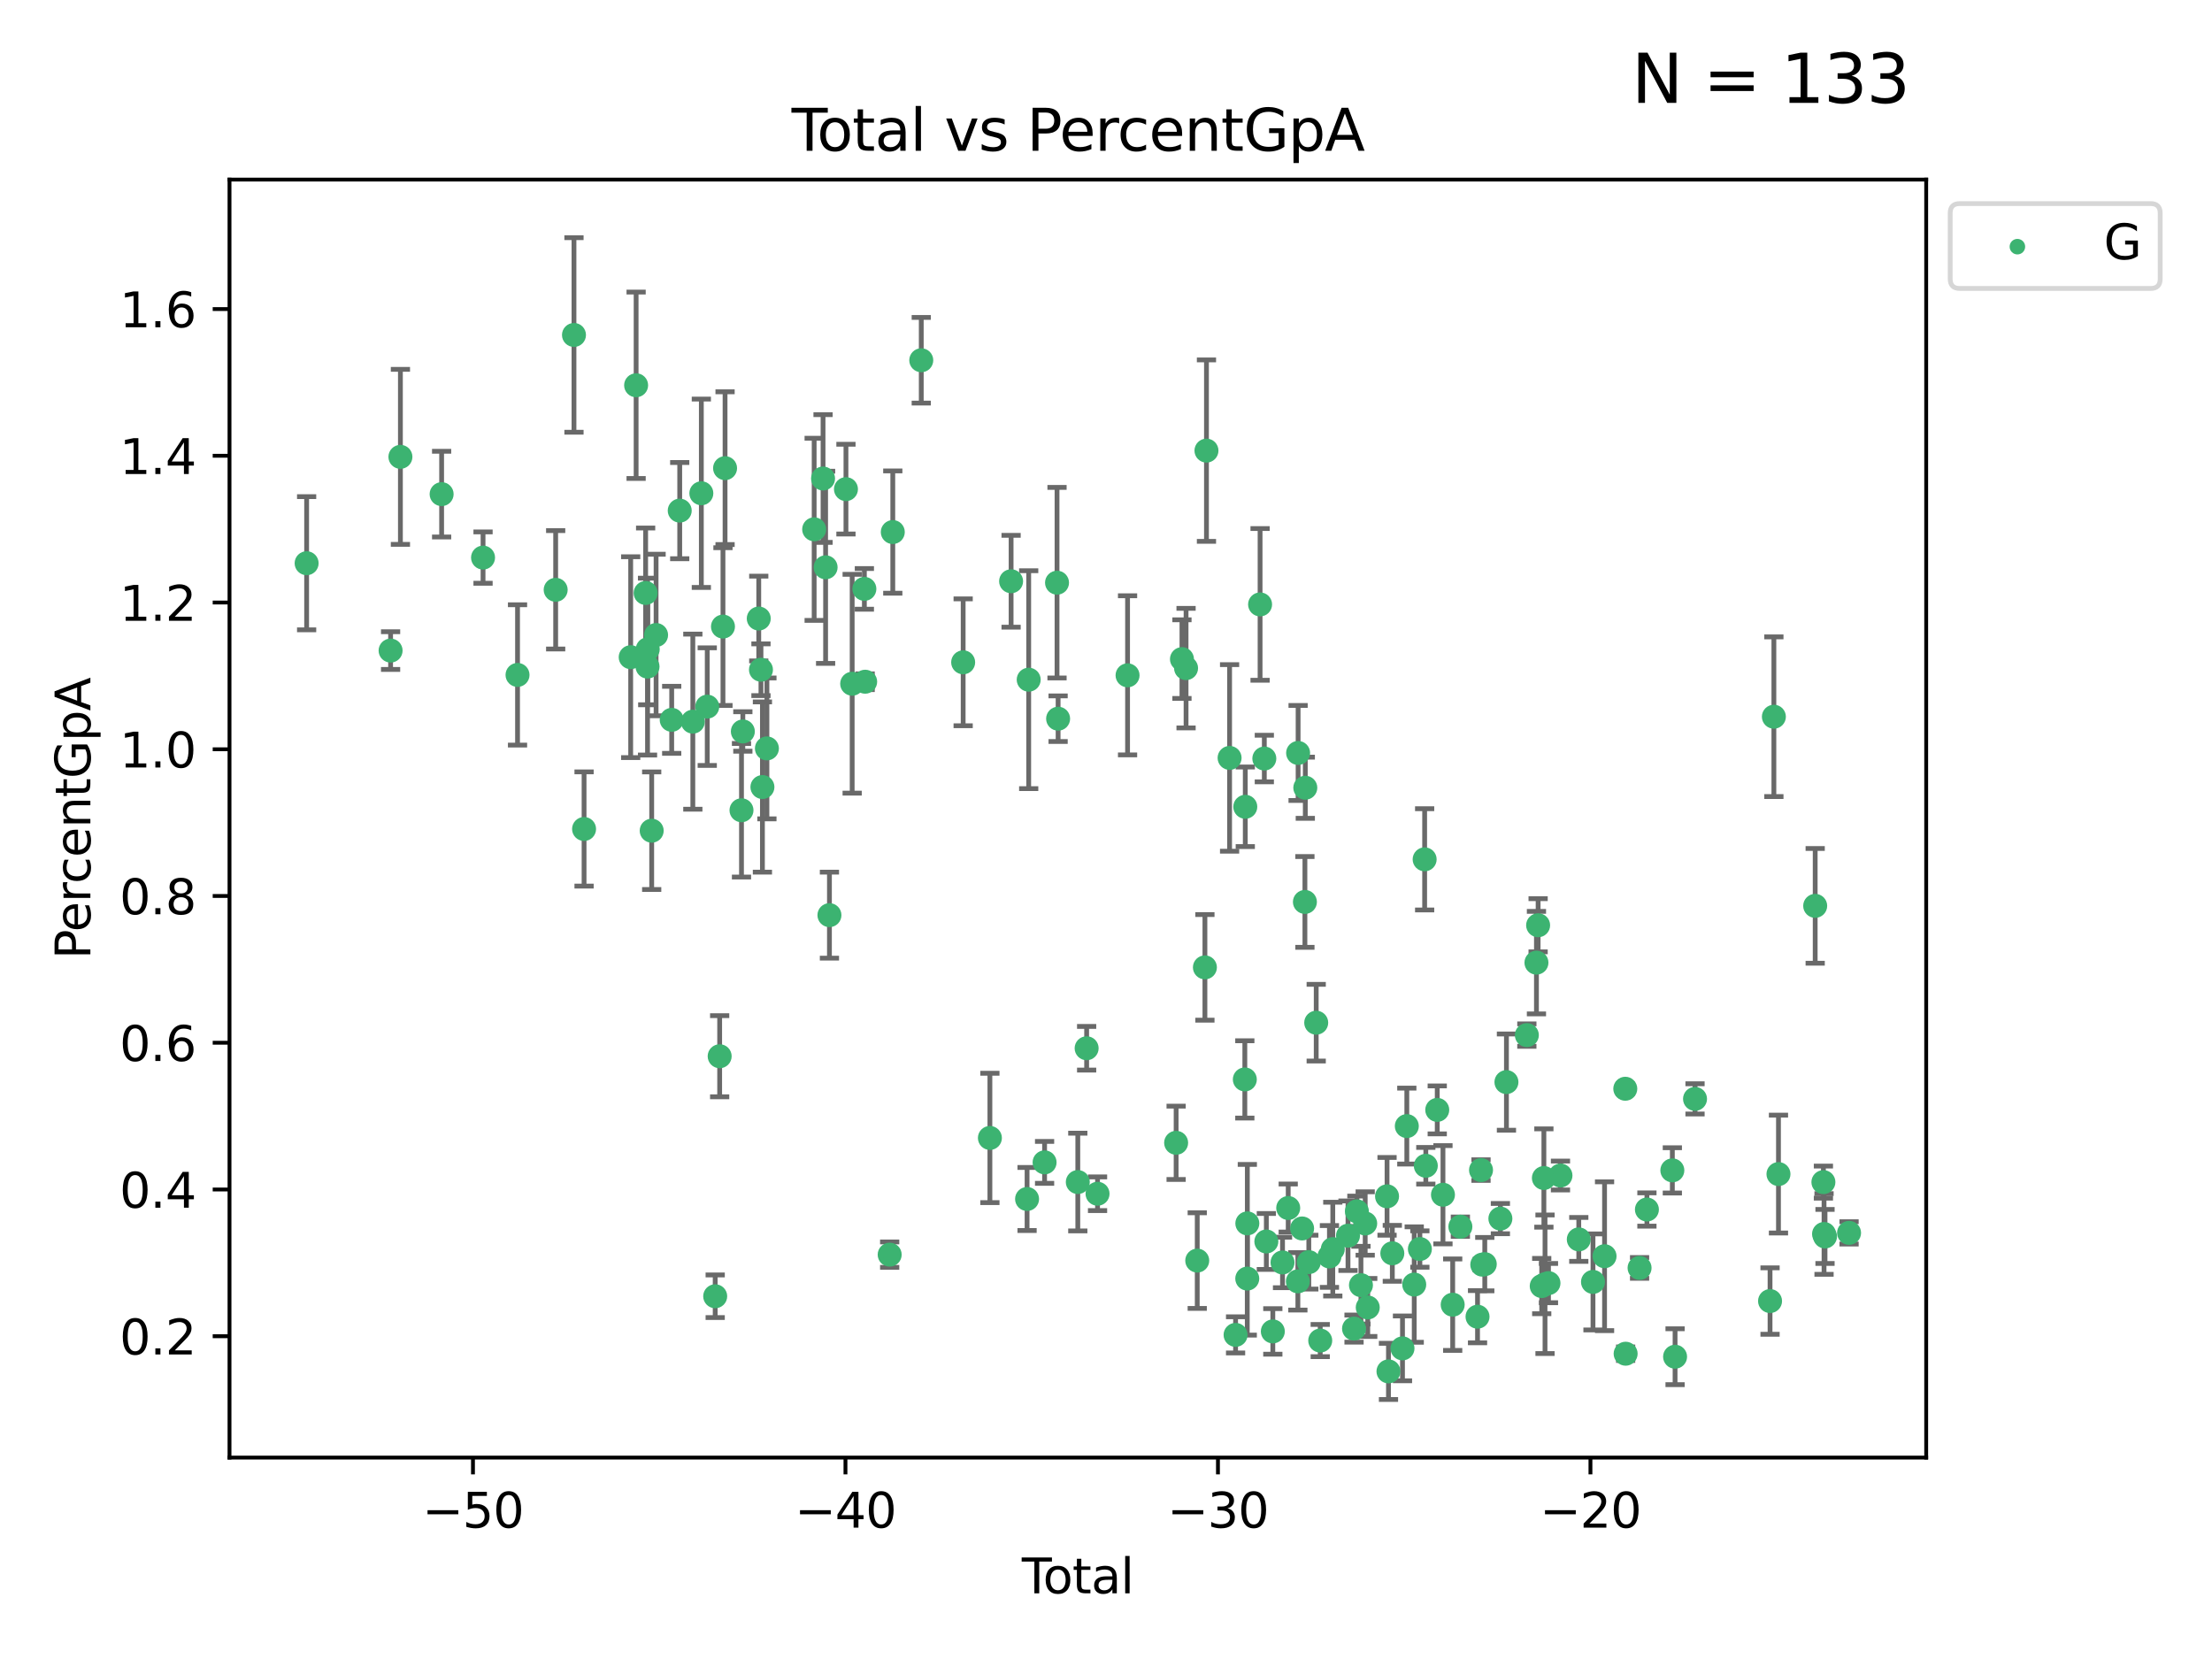 <?xml version="1.0" encoding="utf-8" standalone="no"?>
<!DOCTYPE svg PUBLIC "-//W3C//DTD SVG 1.1//EN"
  "http://www.w3.org/Graphics/SVG/1.1/DTD/svg11.dtd">
<svg xmlns:xlink="http://www.w3.org/1999/xlink" width="460.8pt" height="345.6pt" viewBox="0 0 460.8 345.6" xmlns="http://www.w3.org/2000/svg" version="1.1">
 <defs>
  <style type="text/css">*{stroke-linejoin: round; stroke-linecap: butt}</style>
 </defs>
 <g id="figure_1">
  <g id="patch_1">
   <path d="M 0 345.6 
L 460.8 345.6 
L 460.8 0 
L 0 0 
z
" style="fill: #ffffff"/>
  </g>
  <g id="axes_1">
   <g id="patch_2">
    <path d="M 47.81 303.64 
L 401.26 303.64 
L 401.26 37.411 
L 47.81 37.411 
z
" style="fill: #ffffff"/>
   </g>
   <g id="PathCollection_1">
    <defs>
     <path id="m8b7d4717f5" d="M 0 1.118 
C 0.297 1.118 0.581 1 0.791 0.791 
C 1 0.581 1.118 0.297 1.118 0 
C 1.118 -0.297 1 -0.581 0.791 -0.791 
C 0.581 -1 0.297 -1.118 0 -1.118 
C -0.297 -1.118 -0.581 -1 -0.791 -0.791 
C -1 -0.581 -1.118 -0.297 -1.118 0 
C -1.118 0.297 -1 0.581 -0.791 0.791 
C -0.581 1 -0.297 1.118 0 1.118 
z
" style="stroke: #3cb371"/>
    </defs>
    <g clip-path="url(#pdca2b4396b)">
     <use xlink:href="#m8b7d4717f5" x="63.876" y="117.329" style="fill: #3cb371; stroke: #3cb371"/>
     <use xlink:href="#m8b7d4717f5" x="81.368" y="135.527" style="fill: #3cb371; stroke: #3cb371"/>
     <use xlink:href="#m8b7d4717f5" x="83.414" y="95.17" style="fill: #3cb371; stroke: #3cb371"/>
     <use xlink:href="#m8b7d4717f5" x="91.998" y="102.938" style="fill: #3cb371; stroke: #3cb371"/>
     <use xlink:href="#m8b7d4717f5" x="100.627" y="116.157" style="fill: #3cb371; stroke: #3cb371"/>
     <use xlink:href="#m8b7d4717f5" x="107.811" y="140.6" style="fill: #3cb371; stroke: #3cb371"/>
     <use xlink:href="#m8b7d4717f5" x="115.756" y="122.866" style="fill: #3cb371; stroke: #3cb371"/>
     <use xlink:href="#m8b7d4717f5" x="119.57" y="69.778" style="fill: #3cb371; stroke: #3cb371"/>
     <use xlink:href="#m8b7d4717f5" x="121.672" y="172.694" style="fill: #3cb371; stroke: #3cb371"/>
     <use xlink:href="#m8b7d4717f5" x="131.384" y="136.902" style="fill: #3cb371; stroke: #3cb371"/>
     <use xlink:href="#m8b7d4717f5" x="132.515" y="80.259" style="fill: #3cb371; stroke: #3cb371"/>
     <use xlink:href="#m8b7d4717f5" x="134.498" y="123.528" style="fill: #3cb371; stroke: #3cb371"/>
     <use xlink:href="#m8b7d4717f5" x="134.892" y="138.864" style="fill: #3cb371; stroke: #3cb371"/>
     <use xlink:href="#m8b7d4717f5" x="134.935" y="135.253" style="fill: #3cb371; stroke: #3cb371"/>
     <use xlink:href="#m8b7d4717f5" x="135.759" y="173.05" style="fill: #3cb371; stroke: #3cb371"/>
     <use xlink:href="#m8b7d4717f5" x="136.674" y="132.284" style="fill: #3cb371; stroke: #3cb371"/>
     <use xlink:href="#m8b7d4717f5" x="139.927" y="149.954" style="fill: #3cb371; stroke: #3cb371"/>
     <use xlink:href="#m8b7d4717f5" x="141.599" y="106.371" style="fill: #3cb371; stroke: #3cb371"/>
     <use xlink:href="#m8b7d4717f5" x="144.33" y="150.334" style="fill: #3cb371; stroke: #3cb371"/>
     <use xlink:href="#m8b7d4717f5" x="146.102" y="102.758" style="fill: #3cb371; stroke: #3cb371"/>
     <use xlink:href="#m8b7d4717f5" x="147.333" y="147.205" style="fill: #3cb371; stroke: #3cb371"/>
     <use xlink:href="#m8b7d4717f5" x="148.988" y="270.033" style="fill: #3cb371; stroke: #3cb371"/>
     <use xlink:href="#m8b7d4717f5" x="149.919" y="220.034" style="fill: #3cb371; stroke: #3cb371"/>
     <use xlink:href="#m8b7d4717f5" x="150.608" y="130.527" style="fill: #3cb371; stroke: #3cb371"/>
     <use xlink:href="#m8b7d4717f5" x="151.044" y="97.528" style="fill: #3cb371; stroke: #3cb371"/>
     <use xlink:href="#m8b7d4717f5" x="154.466" y="168.791" style="fill: #3cb371; stroke: #3cb371"/>
     <use xlink:href="#m8b7d4717f5" x="154.748" y="152.375" style="fill: #3cb371; stroke: #3cb371"/>
     <use xlink:href="#m8b7d4717f5" x="158.062" y="128.852" style="fill: #3cb371; stroke: #3cb371"/>
     <use xlink:href="#m8b7d4717f5" x="158.523" y="139.518" style="fill: #3cb371; stroke: #3cb371"/>
     <use xlink:href="#m8b7d4717f5" x="158.827" y="163.954" style="fill: #3cb371; stroke: #3cb371"/>
     <use xlink:href="#m8b7d4717f5" x="159.762" y="155.907" style="fill: #3cb371; stroke: #3cb371"/>
     <use xlink:href="#m8b7d4717f5" x="169.605" y="110.264" style="fill: #3cb371; stroke: #3cb371"/>
     <use xlink:href="#m8b7d4717f5" x="171.456" y="99.683" style="fill: #3cb371; stroke: #3cb371"/>
     <use xlink:href="#m8b7d4717f5" x="171.989" y="118.181" style="fill: #3cb371; stroke: #3cb371"/>
     <use xlink:href="#m8b7d4717f5" x="172.787" y="190.642" style="fill: #3cb371; stroke: #3cb371"/>
     <use xlink:href="#m8b7d4717f5" x="176.228" y="101.894" style="fill: #3cb371; stroke: #3cb371"/>
     <use xlink:href="#m8b7d4717f5" x="177.523" y="142.435" style="fill: #3cb371; stroke: #3cb371"/>
     <use xlink:href="#m8b7d4717f5" x="180.065" y="122.674" style="fill: #3cb371; stroke: #3cb371"/>
     <use xlink:href="#m8b7d4717f5" x="180.23" y="142.014" style="fill: #3cb371; stroke: #3cb371"/>
     <use xlink:href="#m8b7d4717f5" x="185.336" y="261.366" style="fill: #3cb371; stroke: #3cb371"/>
     <use xlink:href="#m8b7d4717f5" x="185.984" y="110.837" style="fill: #3cb371; stroke: #3cb371"/>
     <use xlink:href="#m8b7d4717f5" x="191.916" y="75.049" style="fill: #3cb371; stroke: #3cb371"/>
     <use xlink:href="#m8b7d4717f5" x="200.644" y="137.972" style="fill: #3cb371; stroke: #3cb371"/>
     <use xlink:href="#m8b7d4717f5" x="206.214" y="237.054" style="fill: #3cb371; stroke: #3cb371"/>
     <use xlink:href="#m8b7d4717f5" x="210.63" y="121.085" style="fill: #3cb371; stroke: #3cb371"/>
     <use xlink:href="#m8b7d4717f5" x="213.958" y="249.772" style="fill: #3cb371; stroke: #3cb371"/>
     <use xlink:href="#m8b7d4717f5" x="214.297" y="141.591" style="fill: #3cb371; stroke: #3cb371"/>
     <use xlink:href="#m8b7d4717f5" x="217.606" y="242.144" style="fill: #3cb371; stroke: #3cb371"/>
     <use xlink:href="#m8b7d4717f5" x="220.198" y="121.386" style="fill: #3cb371; stroke: #3cb371"/>
     <use xlink:href="#m8b7d4717f5" x="220.424" y="149.716" style="fill: #3cb371; stroke: #3cb371"/>
     <use xlink:href="#m8b7d4717f5" x="224.526" y="246.243" style="fill: #3cb371; stroke: #3cb371"/>
     <use xlink:href="#m8b7d4717f5" x="226.366" y="218.37" style="fill: #3cb371; stroke: #3cb371"/>
     <use xlink:href="#m8b7d4717f5" x="228.638" y="248.679" style="fill: #3cb371; stroke: #3cb371"/>
     <use xlink:href="#m8b7d4717f5" x="234.892" y="140.681" style="fill: #3cb371; stroke: #3cb371"/>
     <use xlink:href="#m8b7d4717f5" x="245.009" y="238.066" style="fill: #3cb371; stroke: #3cb371"/>
     <use xlink:href="#m8b7d4717f5" x="246.223" y="137.307" style="fill: #3cb371; stroke: #3cb371"/>
     <use xlink:href="#m8b7d4717f5" x="247.078" y="139.185" style="fill: #3cb371; stroke: #3cb371"/>
     <use xlink:href="#m8b7d4717f5" x="249.407" y="262.604" style="fill: #3cb371; stroke: #3cb371"/>
     <use xlink:href="#m8b7d4717f5" x="251.005" y="201.521" style="fill: #3cb371; stroke: #3cb371"/>
     <use xlink:href="#m8b7d4717f5" x="251.328" y="93.871" style="fill: #3cb371; stroke: #3cb371"/>
     <use xlink:href="#m8b7d4717f5" x="256.147" y="157.887" style="fill: #3cb371; stroke: #3cb371"/>
     <use xlink:href="#m8b7d4717f5" x="257.394" y="278.08" style="fill: #3cb371; stroke: #3cb371"/>
     <use xlink:href="#m8b7d4717f5" x="259.32" y="224.864" style="fill: #3cb371; stroke: #3cb371"/>
     <use xlink:href="#m8b7d4717f5" x="259.416" y="168.069" style="fill: #3cb371; stroke: #3cb371"/>
     <use xlink:href="#m8b7d4717f5" x="259.828" y="266.352" style="fill: #3cb371; stroke: #3cb371"/>
     <use xlink:href="#m8b7d4717f5" x="259.843" y="254.855" style="fill: #3cb371; stroke: #3cb371"/>
     <use xlink:href="#m8b7d4717f5" x="262.498" y="125.91" style="fill: #3cb371; stroke: #3cb371"/>
     <use xlink:href="#m8b7d4717f5" x="263.382" y="158.016" style="fill: #3cb371; stroke: #3cb371"/>
     <use xlink:href="#m8b7d4717f5" x="263.803" y="258.622" style="fill: #3cb371; stroke: #3cb371"/>
     <use xlink:href="#m8b7d4717f5" x="265.153" y="277.358" style="fill: #3cb371; stroke: #3cb371"/>
     <use xlink:href="#m8b7d4717f5" x="267.173" y="262.993" style="fill: #3cb371; stroke: #3cb371"/>
     <use xlink:href="#m8b7d4717f5" x="268.358" y="251.65" style="fill: #3cb371; stroke: #3cb371"/>
     <use xlink:href="#m8b7d4717f5" x="270.37" y="266.929" style="fill: #3cb371; stroke: #3cb371"/>
     <use xlink:href="#m8b7d4717f5" x="270.42" y="156.855" style="fill: #3cb371; stroke: #3cb371"/>
     <use xlink:href="#m8b7d4717f5" x="271.25" y="255.911" style="fill: #3cb371; stroke: #3cb371"/>
     <use xlink:href="#m8b7d4717f5" x="271.837" y="187.89" style="fill: #3cb371; stroke: #3cb371"/>
     <use xlink:href="#m8b7d4717f5" x="271.918" y="164.1" style="fill: #3cb371; stroke: #3cb371"/>
     <use xlink:href="#m8b7d4717f5" x="272.648" y="262.926" style="fill: #3cb371; stroke: #3cb371"/>
     <use xlink:href="#m8b7d4717f5" x="274.191" y="213.047" style="fill: #3cb371; stroke: #3cb371"/>
     <use xlink:href="#m8b7d4717f5" x="275.027" y="279.262" style="fill: #3cb371; stroke: #3cb371"/>
     <use xlink:href="#m8b7d4717f5" x="276.946" y="261.743" style="fill: #3cb371; stroke: #3cb371"/>
     <use xlink:href="#m8b7d4717f5" x="277.644" y="260.214" style="fill: #3cb371; stroke: #3cb371"/>
     <use xlink:href="#m8b7d4717f5" x="280.813" y="257.421" style="fill: #3cb371; stroke: #3cb371"/>
     <use xlink:href="#m8b7d4717f5" x="282.07" y="276.774" style="fill: #3cb371; stroke: #3cb371"/>
     <use xlink:href="#m8b7d4717f5" x="282.663" y="252.337" style="fill: #3cb371; stroke: #3cb371"/>
     <use xlink:href="#m8b7d4717f5" x="283.511" y="267.722" style="fill: #3cb371; stroke: #3cb371"/>
     <use xlink:href="#m8b7d4717f5" x="284.396" y="254.876" style="fill: #3cb371; stroke: #3cb371"/>
     <use xlink:href="#m8b7d4717f5" x="284.926" y="272.369" style="fill: #3cb371; stroke: #3cb371"/>
     <use xlink:href="#m8b7d4717f5" x="288.947" y="249.214" style="fill: #3cb371; stroke: #3cb371"/>
     <use xlink:href="#m8b7d4717f5" x="289.245" y="285.687" style="fill: #3cb371; stroke: #3cb371"/>
     <use xlink:href="#m8b7d4717f5" x="290.046" y="261.088" style="fill: #3cb371; stroke: #3cb371"/>
     <use xlink:href="#m8b7d4717f5" x="292.165" y="280.892" style="fill: #3cb371; stroke: #3cb371"/>
     <use xlink:href="#m8b7d4717f5" x="293.065" y="234.583" style="fill: #3cb371; stroke: #3cb371"/>
     <use xlink:href="#m8b7d4717f5" x="294.61" y="267.597" style="fill: #3cb371; stroke: #3cb371"/>
     <use xlink:href="#m8b7d4717f5" x="295.787" y="260.193" style="fill: #3cb371; stroke: #3cb371"/>
     <use xlink:href="#m8b7d4717f5" x="296.779" y="179.014" style="fill: #3cb371; stroke: #3cb371"/>
     <use xlink:href="#m8b7d4717f5" x="297.023" y="242.851" style="fill: #3cb371; stroke: #3cb371"/>
     <use xlink:href="#m8b7d4717f5" x="299.405" y="231.211" style="fill: #3cb371; stroke: #3cb371"/>
     <use xlink:href="#m8b7d4717f5" x="300.596" y="248.888" style="fill: #3cb371; stroke: #3cb371"/>
     <use xlink:href="#m8b7d4717f5" x="302.622" y="271.791" style="fill: #3cb371; stroke: #3cb371"/>
     <use xlink:href="#m8b7d4717f5" x="304.223" y="255.542" style="fill: #3cb371; stroke: #3cb371"/>
     <use xlink:href="#m8b7d4717f5" x="307.797" y="274.293" style="fill: #3cb371; stroke: #3cb371"/>
     <use xlink:href="#m8b7d4717f5" x="308.524" y="243.751" style="fill: #3cb371; stroke: #3cb371"/>
     <use xlink:href="#m8b7d4717f5" x="308.785" y="263.446" style="fill: #3cb371; stroke: #3cb371"/>
     <use xlink:href="#m8b7d4717f5" x="309.307" y="263.342" style="fill: #3cb371; stroke: #3cb371"/>
     <use xlink:href="#m8b7d4717f5" x="312.557" y="253.856" style="fill: #3cb371; stroke: #3cb371"/>
     <use xlink:href="#m8b7d4717f5" x="313.819" y="225.42" style="fill: #3cb371; stroke: #3cb371"/>
     <use xlink:href="#m8b7d4717f5" x="318.071" y="215.629" style="fill: #3cb371; stroke: #3cb371"/>
     <use xlink:href="#m8b7d4717f5" x="320.07" y="200.536" style="fill: #3cb371; stroke: #3cb371"/>
     <use xlink:href="#m8b7d4717f5" x="320.418" y="192.748" style="fill: #3cb371; stroke: #3cb371"/>
     <use xlink:href="#m8b7d4717f5" x="321.169" y="267.91" style="fill: #3cb371; stroke: #3cb371"/>
     <use xlink:href="#m8b7d4717f5" x="321.62" y="245.401" style="fill: #3cb371; stroke: #3cb371"/>
     <use xlink:href="#m8b7d4717f5" x="321.856" y="267.537" style="fill: #3cb371; stroke: #3cb371"/>
     <use xlink:href="#m8b7d4717f5" x="322.577" y="267.293" style="fill: #3cb371; stroke: #3cb371"/>
     <use xlink:href="#m8b7d4717f5" x="325.074" y="244.881" style="fill: #3cb371; stroke: #3cb371"/>
     <use xlink:href="#m8b7d4717f5" x="328.889" y="258.19" style="fill: #3cb371; stroke: #3cb371"/>
     <use xlink:href="#m8b7d4717f5" x="331.849" y="267.047" style="fill: #3cb371; stroke: #3cb371"/>
     <use xlink:href="#m8b7d4717f5" x="334.258" y="261.692" style="fill: #3cb371; stroke: #3cb371"/>
     <use xlink:href="#m8b7d4717f5" x="338.577" y="226.806" style="fill: #3cb371; stroke: #3cb371"/>
     <use xlink:href="#m8b7d4717f5" x="338.649" y="282.004" style="fill: #3cb371; stroke: #3cb371"/>
     <use xlink:href="#m8b7d4717f5" x="341.553" y="264.13" style="fill: #3cb371; stroke: #3cb371"/>
     <use xlink:href="#m8b7d4717f5" x="343.082" y="251.965" style="fill: #3cb371; stroke: #3cb371"/>
     <use xlink:href="#m8b7d4717f5" x="348.38" y="243.807" style="fill: #3cb371; stroke: #3cb371"/>
     <use xlink:href="#m8b7d4717f5" x="348.949" y="282.628" style="fill: #3cb371; stroke: #3cb371"/>
     <use xlink:href="#m8b7d4717f5" x="353.105" y="228.918" style="fill: #3cb371; stroke: #3cb371"/>
     <use xlink:href="#m8b7d4717f5" x="368.733" y="271.034" style="fill: #3cb371; stroke: #3cb371"/>
     <use xlink:href="#m8b7d4717f5" x="369.532" y="149.305" style="fill: #3cb371; stroke: #3cb371"/>
     <use xlink:href="#m8b7d4717f5" x="370.489" y="244.58" style="fill: #3cb371; stroke: #3cb371"/>
     <use xlink:href="#m8b7d4717f5" x="378.137" y="188.707" style="fill: #3cb371; stroke: #3cb371"/>
     <use xlink:href="#m8b7d4717f5" x="379.849" y="246.257" style="fill: #3cb371; stroke: #3cb371"/>
     <use xlink:href="#m8b7d4717f5" x="379.981" y="257.06" style="fill: #3cb371; stroke: #3cb371"/>
     <use xlink:href="#m8b7d4717f5" x="380.184" y="257.577" style="fill: #3cb371; stroke: #3cb371"/>
     <use xlink:href="#m8b7d4717f5" x="385.194" y="256.83" style="fill: #3cb371; stroke: #3cb371"/>
    </g>
   </g>
   <g id="matplotlib.axis_1">
    <g id="xtick_1">
     <g id="line2d_1">
      <defs>
       <path id="m573f0ba879" d="M 0 0 
L 0 3.5 
" style="stroke: #000000; stroke-width: 0.8"/>
      </defs>
      <g>
       <use xlink:href="#m573f0ba879" x="98.528" y="303.64" style="stroke: #000000; stroke-width: 0.8"/>
      </g>
     </g>
     <g id="text_1">
      <!-- −50 -->
      <g transform="translate(87.976 318.238) scale(0.1 -0.1)">
       <defs>
        <path id="DejaVuSans-2212" d="M 678 2272 
L 4684 2272 
L 4684 1741 
L 678 1741 
L 678 2272 
z
" transform="scale(0.016)"/>
        <path id="DejaVuSans-35" d="M 691 4666 
L 3169 4666 
L 3169 4134 
L 1269 4134 
L 1269 2991 
Q 1406 3038 1543 3061 
Q 1681 3084 1819 3084 
Q 2600 3084 3056 2656 
Q 3513 2228 3513 1497 
Q 3513 744 3044 326 
Q 2575 -91 1722 -91 
Q 1428 -91 1123 -41 
Q 819 9 494 109 
L 494 744 
Q 775 591 1075 516 
Q 1375 441 1709 441 
Q 2250 441 2565 725 
Q 2881 1009 2881 1497 
Q 2881 1984 2565 2268 
Q 2250 2553 1709 2553 
Q 1456 2553 1204 2497 
Q 953 2441 691 2322 
L 691 4666 
z
" transform="scale(0.016)"/>
        <path id="DejaVuSans-30" d="M 2034 4250 
Q 1547 4250 1301 3770 
Q 1056 3291 1056 2328 
Q 1056 1369 1301 889 
Q 1547 409 2034 409 
Q 2525 409 2770 889 
Q 3016 1369 3016 2328 
Q 3016 3291 2770 3770 
Q 2525 4250 2034 4250 
z
M 2034 4750 
Q 2819 4750 3233 4129 
Q 3647 3509 3647 2328 
Q 3647 1150 3233 529 
Q 2819 -91 2034 -91 
Q 1250 -91 836 529 
Q 422 1150 422 2328 
Q 422 3509 836 4129 
Q 1250 4750 2034 4750 
z
" transform="scale(0.016)"/>
       </defs>
       <use xlink:href="#DejaVuSans-2212"/>
       <use xlink:href="#DejaVuSans-35" x="83.789"/>
       <use xlink:href="#DejaVuSans-30" x="147.412"/>
      </g>
     </g>
    </g>
    <g id="xtick_2">
     <g id="line2d_2">
      <g>
       <use xlink:href="#m573f0ba879" x="176.125" y="303.64" style="stroke: #000000; stroke-width: 0.8"/>
      </g>
     </g>
     <g id="text_2">
      <!-- −40 -->
      <g transform="translate(165.573 318.238) scale(0.1 -0.1)">
       <defs>
        <path id="DejaVuSans-34" d="M 2419 4116 
L 825 1625 
L 2419 1625 
L 2419 4116 
z
M 2253 4666 
L 3047 4666 
L 3047 1625 
L 3713 1625 
L 3713 1100 
L 3047 1100 
L 3047 0 
L 2419 0 
L 2419 1100 
L 313 1100 
L 313 1709 
L 2253 4666 
z
" transform="scale(0.016)"/>
       </defs>
       <use xlink:href="#DejaVuSans-2212"/>
       <use xlink:href="#DejaVuSans-34" x="83.789"/>
       <use xlink:href="#DejaVuSans-30" x="147.412"/>
      </g>
     </g>
    </g>
    <g id="xtick_3">
     <g id="line2d_3">
      <g>
       <use xlink:href="#m573f0ba879" x="253.722" y="303.64" style="stroke: #000000; stroke-width: 0.8"/>
      </g>
     </g>
     <g id="text_3">
      <!-- −30 -->
      <g transform="translate(243.17 318.238) scale(0.1 -0.1)">
       <defs>
        <path id="DejaVuSans-33" d="M 2597 2516 
Q 3050 2419 3304 2112 
Q 3559 1806 3559 1356 
Q 3559 666 3084 287 
Q 2609 -91 1734 -91 
Q 1441 -91 1130 -33 
Q 819 25 488 141 
L 488 750 
Q 750 597 1062 519 
Q 1375 441 1716 441 
Q 2309 441 2620 675 
Q 2931 909 2931 1356 
Q 2931 1769 2642 2001 
Q 2353 2234 1838 2234 
L 1294 2234 
L 1294 2753 
L 1863 2753 
Q 2328 2753 2575 2939 
Q 2822 3125 2822 3475 
Q 2822 3834 2567 4026 
Q 2313 4219 1838 4219 
Q 1578 4219 1281 4162 
Q 984 4106 628 3988 
L 628 4550 
Q 988 4650 1302 4700 
Q 1616 4750 1894 4750 
Q 2613 4750 3031 4423 
Q 3450 4097 3450 3541 
Q 3450 3153 3228 2886 
Q 3006 2619 2597 2516 
z
" transform="scale(0.016)"/>
       </defs>
       <use xlink:href="#DejaVuSans-2212"/>
       <use xlink:href="#DejaVuSans-33" x="83.789"/>
       <use xlink:href="#DejaVuSans-30" x="147.412"/>
      </g>
     </g>
    </g>
    <g id="xtick_4">
     <g id="line2d_4">
      <g>
       <use xlink:href="#m573f0ba879" x="331.319" y="303.64" style="stroke: #000000; stroke-width: 0.8"/>
      </g>
     </g>
     <g id="text_4">
      <!-- −20 -->
      <g transform="translate(320.767 318.238) scale(0.1 -0.1)">
       <defs>
        <path id="DejaVuSans-32" d="M 1228 531 
L 3431 531 
L 3431 0 
L 469 0 
L 469 531 
Q 828 903 1448 1529 
Q 2069 2156 2228 2338 
Q 2531 2678 2651 2914 
Q 2772 3150 2772 3378 
Q 2772 3750 2511 3984 
Q 2250 4219 1831 4219 
Q 1534 4219 1204 4116 
Q 875 4013 500 3803 
L 500 4441 
Q 881 4594 1212 4672 
Q 1544 4750 1819 4750 
Q 2544 4750 2975 4387 
Q 3406 4025 3406 3419 
Q 3406 3131 3298 2873 
Q 3191 2616 2906 2266 
Q 2828 2175 2409 1742 
Q 1991 1309 1228 531 
z
" transform="scale(0.016)"/>
       </defs>
       <use xlink:href="#DejaVuSans-2212"/>
       <use xlink:href="#DejaVuSans-32" x="83.789"/>
       <use xlink:href="#DejaVuSans-30" x="147.412"/>
      </g>
     </g>
    </g>
    <g id="text_5">
     <!-- Total -->
     <g transform="translate(212.858 331.917) scale(0.1 -0.1)">
      <defs>
       <path id="DejaVuSans-54" d="M -19 4666 
L 3928 4666 
L 3928 4134 
L 2272 4134 
L 2272 0 
L 1638 0 
L 1638 4134 
L -19 4134 
L -19 4666 
z
" transform="scale(0.016)"/>
       <path id="DejaVuSans-6f" d="M 1959 3097 
Q 1497 3097 1228 2736 
Q 959 2375 959 1747 
Q 959 1119 1226 758 
Q 1494 397 1959 397 
Q 2419 397 2687 759 
Q 2956 1122 2956 1747 
Q 2956 2369 2687 2733 
Q 2419 3097 1959 3097 
z
M 1959 3584 
Q 2709 3584 3137 3096 
Q 3566 2609 3566 1747 
Q 3566 888 3137 398 
Q 2709 -91 1959 -91 
Q 1206 -91 779 398 
Q 353 888 353 1747 
Q 353 2609 779 3096 
Q 1206 3584 1959 3584 
z
" transform="scale(0.016)"/>
       <path id="DejaVuSans-74" d="M 1172 4494 
L 1172 3500 
L 2356 3500 
L 2356 3053 
L 1172 3053 
L 1172 1153 
Q 1172 725 1289 603 
Q 1406 481 1766 481 
L 2356 481 
L 2356 0 
L 1766 0 
Q 1100 0 847 248 
Q 594 497 594 1153 
L 594 3053 
L 172 3053 
L 172 3500 
L 594 3500 
L 594 4494 
L 1172 4494 
z
" transform="scale(0.016)"/>
       <path id="DejaVuSans-61" d="M 2194 1759 
Q 1497 1759 1228 1600 
Q 959 1441 959 1056 
Q 959 750 1161 570 
Q 1363 391 1709 391 
Q 2188 391 2477 730 
Q 2766 1069 2766 1631 
L 2766 1759 
L 2194 1759 
z
M 3341 1997 
L 3341 0 
L 2766 0 
L 2766 531 
Q 2569 213 2275 61 
Q 1981 -91 1556 -91 
Q 1019 -91 701 211 
Q 384 513 384 1019 
Q 384 1609 779 1909 
Q 1175 2209 1959 2209 
L 2766 2209 
L 2766 2266 
Q 2766 2663 2505 2880 
Q 2244 3097 1772 3097 
Q 1472 3097 1187 3025 
Q 903 2953 641 2809 
L 641 3341 
Q 956 3463 1253 3523 
Q 1550 3584 1831 3584 
Q 2591 3584 2966 3190 
Q 3341 2797 3341 1997 
z
" transform="scale(0.016)"/>
       <path id="DejaVuSans-6c" d="M 603 4863 
L 1178 4863 
L 1178 0 
L 603 0 
L 603 4863 
z
" transform="scale(0.016)"/>
      </defs>
      <use xlink:href="#DejaVuSans-54"/>
      <use xlink:href="#DejaVuSans-6f" x="44.084"/>
      <use xlink:href="#DejaVuSans-74" x="105.266"/>
      <use xlink:href="#DejaVuSans-61" x="144.475"/>
      <use xlink:href="#DejaVuSans-6c" x="205.754"/>
     </g>
    </g>
   </g>
   <g id="matplotlib.axis_2">
    <g id="ytick_1">
     <g id="line2d_5">
      <defs>
       <path id="mea65baa236" d="M 0 0 
L -3.5 0 
" style="stroke: #000000; stroke-width: 0.8"/>
      </defs>
      <g>
       <use xlink:href="#mea65baa236" x="47.81" y="278.359" style="stroke: #000000; stroke-width: 0.8"/>
      </g>
     </g>
     <g id="text_6">
      <!-- 0.2 -->
      <g transform="translate(24.907 282.158) scale(0.1 -0.1)">
       <defs>
        <path id="DejaVuSans-2e" d="M 684 794 
L 1344 794 
L 1344 0 
L 684 0 
L 684 794 
z
" transform="scale(0.016)"/>
       </defs>
       <use xlink:href="#DejaVuSans-30"/>
       <use xlink:href="#DejaVuSans-2e" x="63.623"/>
       <use xlink:href="#DejaVuSans-32" x="95.41"/>
      </g>
     </g>
    </g>
    <g id="ytick_2">
     <g id="line2d_6">
      <g>
       <use xlink:href="#mea65baa236" x="47.81" y="247.79" style="stroke: #000000; stroke-width: 0.8"/>
      </g>
     </g>
     <g id="text_7">
      <!-- 0.4 -->
      <g transform="translate(24.907 251.589) scale(0.1 -0.1)">
       <use xlink:href="#DejaVuSans-30"/>
       <use xlink:href="#DejaVuSans-2e" x="63.623"/>
       <use xlink:href="#DejaVuSans-34" x="95.41"/>
      </g>
     </g>
    </g>
    <g id="ytick_3">
     <g id="line2d_7">
      <g>
       <use xlink:href="#mea65baa236" x="47.81" y="217.221" style="stroke: #000000; stroke-width: 0.8"/>
      </g>
     </g>
     <g id="text_8">
      <!-- 0.6 -->
      <g transform="translate(24.907 221.021) scale(0.1 -0.1)">
       <defs>
        <path id="DejaVuSans-36" d="M 2113 2584 
Q 1688 2584 1439 2293 
Q 1191 2003 1191 1497 
Q 1191 994 1439 701 
Q 1688 409 2113 409 
Q 2538 409 2786 701 
Q 3034 994 3034 1497 
Q 3034 2003 2786 2293 
Q 2538 2584 2113 2584 
z
M 3366 4563 
L 3366 3988 
Q 3128 4100 2886 4159 
Q 2644 4219 2406 4219 
Q 1781 4219 1451 3797 
Q 1122 3375 1075 2522 
Q 1259 2794 1537 2939 
Q 1816 3084 2150 3084 
Q 2853 3084 3261 2657 
Q 3669 2231 3669 1497 
Q 3669 778 3244 343 
Q 2819 -91 2113 -91 
Q 1303 -91 875 529 
Q 447 1150 447 2328 
Q 447 3434 972 4092 
Q 1497 4750 2381 4750 
Q 2619 4750 2861 4703 
Q 3103 4656 3366 4563 
z
" transform="scale(0.016)"/>
       </defs>
       <use xlink:href="#DejaVuSans-30"/>
       <use xlink:href="#DejaVuSans-2e" x="63.623"/>
       <use xlink:href="#DejaVuSans-36" x="95.41"/>
      </g>
     </g>
    </g>
    <g id="ytick_4">
     <g id="line2d_8">
      <g>
       <use xlink:href="#mea65baa236" x="47.81" y="186.653" style="stroke: #000000; stroke-width: 0.8"/>
      </g>
     </g>
     <g id="text_9">
      <!-- 0.8 -->
      <g transform="translate(24.907 190.452) scale(0.1 -0.1)">
       <defs>
        <path id="DejaVuSans-38" d="M 2034 2216 
Q 1584 2216 1326 1975 
Q 1069 1734 1069 1313 
Q 1069 891 1326 650 
Q 1584 409 2034 409 
Q 2484 409 2743 651 
Q 3003 894 3003 1313 
Q 3003 1734 2745 1975 
Q 2488 2216 2034 2216 
z
M 1403 2484 
Q 997 2584 770 2862 
Q 544 3141 544 3541 
Q 544 4100 942 4425 
Q 1341 4750 2034 4750 
Q 2731 4750 3128 4425 
Q 3525 4100 3525 3541 
Q 3525 3141 3298 2862 
Q 3072 2584 2669 2484 
Q 3125 2378 3379 2068 
Q 3634 1759 3634 1313 
Q 3634 634 3220 271 
Q 2806 -91 2034 -91 
Q 1263 -91 848 271 
Q 434 634 434 1313 
Q 434 1759 690 2068 
Q 947 2378 1403 2484 
z
M 1172 3481 
Q 1172 3119 1398 2916 
Q 1625 2713 2034 2713 
Q 2441 2713 2670 2916 
Q 2900 3119 2900 3481 
Q 2900 3844 2670 4047 
Q 2441 4250 2034 4250 
Q 1625 4250 1398 4047 
Q 1172 3844 1172 3481 
z
" transform="scale(0.016)"/>
       </defs>
       <use xlink:href="#DejaVuSans-30"/>
       <use xlink:href="#DejaVuSans-2e" x="63.623"/>
       <use xlink:href="#DejaVuSans-38" x="95.41"/>
      </g>
     </g>
    </g>
    <g id="ytick_5">
     <g id="line2d_9">
      <g>
       <use xlink:href="#mea65baa236" x="47.81" y="156.084" style="stroke: #000000; stroke-width: 0.8"/>
      </g>
     </g>
     <g id="text_10">
      <!-- 1.0 -->
      <g transform="translate(24.907 159.883) scale(0.1 -0.1)">
       <defs>
        <path id="DejaVuSans-31" d="M 794 531 
L 1825 531 
L 1825 4091 
L 703 3866 
L 703 4441 
L 1819 4666 
L 2450 4666 
L 2450 531 
L 3481 531 
L 3481 0 
L 794 0 
L 794 531 
z
" transform="scale(0.016)"/>
       </defs>
       <use xlink:href="#DejaVuSans-31"/>
       <use xlink:href="#DejaVuSans-2e" x="63.623"/>
       <use xlink:href="#DejaVuSans-30" x="95.41"/>
      </g>
     </g>
    </g>
    <g id="ytick_6">
     <g id="line2d_10">
      <g>
       <use xlink:href="#mea65baa236" x="47.81" y="125.515" style="stroke: #000000; stroke-width: 0.8"/>
      </g>
     </g>
     <g id="text_11">
      <!-- 1.2 -->
      <g transform="translate(24.907 129.315) scale(0.1 -0.1)">
       <use xlink:href="#DejaVuSans-31"/>
       <use xlink:href="#DejaVuSans-2e" x="63.623"/>
       <use xlink:href="#DejaVuSans-32" x="95.41"/>
      </g>
     </g>
    </g>
    <g id="ytick_7">
     <g id="line2d_11">
      <g>
       <use xlink:href="#mea65baa236" x="47.81" y="94.947" style="stroke: #000000; stroke-width: 0.8"/>
      </g>
     </g>
     <g id="text_12">
      <!-- 1.4 -->
      <g transform="translate(24.907 98.746) scale(0.1 -0.1)">
       <use xlink:href="#DejaVuSans-31"/>
       <use xlink:href="#DejaVuSans-2e" x="63.623"/>
       <use xlink:href="#DejaVuSans-34" x="95.41"/>
      </g>
     </g>
    </g>
    <g id="ytick_8">
     <g id="line2d_12">
      <g>
       <use xlink:href="#mea65baa236" x="47.81" y="64.378" style="stroke: #000000; stroke-width: 0.8"/>
      </g>
     </g>
     <g id="text_13">
      <!-- 1.6 -->
      <g transform="translate(24.907 68.177) scale(0.1 -0.1)">
       <use xlink:href="#DejaVuSans-31"/>
       <use xlink:href="#DejaVuSans-2e" x="63.623"/>
       <use xlink:href="#DejaVuSans-36" x="95.41"/>
      </g>
     </g>
    </g>
    <g id="text_14">
     <!-- PercentGpA -->
     <g transform="translate(18.827 199.802) rotate(-90) scale(0.1 -0.1)">
      <defs>
       <path id="DejaVuSans-50" d="M 1259 4147 
L 1259 2394 
L 2053 2394 
Q 2494 2394 2734 2622 
Q 2975 2850 2975 3272 
Q 2975 3691 2734 3919 
Q 2494 4147 2053 4147 
L 1259 4147 
z
M 628 4666 
L 2053 4666 
Q 2838 4666 3239 4311 
Q 3641 3956 3641 3272 
Q 3641 2581 3239 2228 
Q 2838 1875 2053 1875 
L 1259 1875 
L 1259 0 
L 628 0 
L 628 4666 
z
" transform="scale(0.016)"/>
       <path id="DejaVuSans-65" d="M 3597 1894 
L 3597 1613 
L 953 1613 
Q 991 1019 1311 708 
Q 1631 397 2203 397 
Q 2534 397 2845 478 
Q 3156 559 3463 722 
L 3463 178 
Q 3153 47 2828 -22 
Q 2503 -91 2169 -91 
Q 1331 -91 842 396 
Q 353 884 353 1716 
Q 353 2575 817 3079 
Q 1281 3584 2069 3584 
Q 2775 3584 3186 3129 
Q 3597 2675 3597 1894 
z
M 3022 2063 
Q 3016 2534 2758 2815 
Q 2500 3097 2075 3097 
Q 1594 3097 1305 2825 
Q 1016 2553 972 2059 
L 3022 2063 
z
" transform="scale(0.016)"/>
       <path id="DejaVuSans-72" d="M 2631 2963 
Q 2534 3019 2420 3045 
Q 2306 3072 2169 3072 
Q 1681 3072 1420 2755 
Q 1159 2438 1159 1844 
L 1159 0 
L 581 0 
L 581 3500 
L 1159 3500 
L 1159 2956 
Q 1341 3275 1631 3429 
Q 1922 3584 2338 3584 
Q 2397 3584 2469 3576 
Q 2541 3569 2628 3553 
L 2631 2963 
z
" transform="scale(0.016)"/>
       <path id="DejaVuSans-63" d="M 3122 3366 
L 3122 2828 
Q 2878 2963 2633 3030 
Q 2388 3097 2138 3097 
Q 1578 3097 1268 2742 
Q 959 2388 959 1747 
Q 959 1106 1268 751 
Q 1578 397 2138 397 
Q 2388 397 2633 464 
Q 2878 531 3122 666 
L 3122 134 
Q 2881 22 2623 -34 
Q 2366 -91 2075 -91 
Q 1284 -91 818 406 
Q 353 903 353 1747 
Q 353 2603 823 3093 
Q 1294 3584 2113 3584 
Q 2378 3584 2631 3529 
Q 2884 3475 3122 3366 
z
" transform="scale(0.016)"/>
       <path id="DejaVuSans-6e" d="M 3513 2113 
L 3513 0 
L 2938 0 
L 2938 2094 
Q 2938 2591 2744 2837 
Q 2550 3084 2163 3084 
Q 1697 3084 1428 2787 
Q 1159 2491 1159 1978 
L 1159 0 
L 581 0 
L 581 3500 
L 1159 3500 
L 1159 2956 
Q 1366 3272 1645 3428 
Q 1925 3584 2291 3584 
Q 2894 3584 3203 3211 
Q 3513 2838 3513 2113 
z
" transform="scale(0.016)"/>
       <path id="DejaVuSans-47" d="M 3809 666 
L 3809 1919 
L 2778 1919 
L 2778 2438 
L 4434 2438 
L 4434 434 
Q 4069 175 3628 42 
Q 3188 -91 2688 -91 
Q 1594 -91 976 548 
Q 359 1188 359 2328 
Q 359 3472 976 4111 
Q 1594 4750 2688 4750 
Q 3144 4750 3555 4637 
Q 3966 4525 4313 4306 
L 4313 3634 
Q 3963 3931 3569 4081 
Q 3175 4231 2741 4231 
Q 1884 4231 1454 3753 
Q 1025 3275 1025 2328 
Q 1025 1384 1454 906 
Q 1884 428 2741 428 
Q 3075 428 3337 486 
Q 3600 544 3809 666 
z
" transform="scale(0.016)"/>
       <path id="DejaVuSans-70" d="M 1159 525 
L 1159 -1331 
L 581 -1331 
L 581 3500 
L 1159 3500 
L 1159 2969 
Q 1341 3281 1617 3432 
Q 1894 3584 2278 3584 
Q 2916 3584 3314 3078 
Q 3713 2572 3713 1747 
Q 3713 922 3314 415 
Q 2916 -91 2278 -91 
Q 1894 -91 1617 61 
Q 1341 213 1159 525 
z
M 3116 1747 
Q 3116 2381 2855 2742 
Q 2594 3103 2138 3103 
Q 1681 3103 1420 2742 
Q 1159 2381 1159 1747 
Q 1159 1113 1420 752 
Q 1681 391 2138 391 
Q 2594 391 2855 752 
Q 3116 1113 3116 1747 
z
" transform="scale(0.016)"/>
       <path id="DejaVuSans-41" d="M 2188 4044 
L 1331 1722 
L 3047 1722 
L 2188 4044 
z
M 1831 4666 
L 2547 4666 
L 4325 0 
L 3669 0 
L 3244 1197 
L 1141 1197 
L 716 0 
L 50 0 
L 1831 4666 
z
" transform="scale(0.016)"/>
      </defs>
      <use xlink:href="#DejaVuSans-50"/>
      <use xlink:href="#DejaVuSans-65" x="56.678"/>
      <use xlink:href="#DejaVuSans-72" x="118.201"/>
      <use xlink:href="#DejaVuSans-63" x="157.064"/>
      <use xlink:href="#DejaVuSans-65" x="212.045"/>
      <use xlink:href="#DejaVuSans-6e" x="273.568"/>
      <use xlink:href="#DejaVuSans-74" x="336.947"/>
      <use xlink:href="#DejaVuSans-47" x="376.156"/>
      <use xlink:href="#DejaVuSans-70" x="453.646"/>
      <use xlink:href="#DejaVuSans-41" x="517.123"/>
     </g>
    </g>
   </g>
   <g id="LineCollection_1">
    <path d="M 63.876 131.201 
L 63.876 103.457 
" clip-path="url(#pdca2b4396b)" style="fill: none; stroke: #696969"/>
    <path d="M 81.368 139.455 
L 81.368 131.599 
" clip-path="url(#pdca2b4396b)" style="fill: none; stroke: #696969"/>
    <path d="M 83.414 113.397 
L 83.414 76.944 
" clip-path="url(#pdca2b4396b)" style="fill: none; stroke: #696969"/>
    <path d="M 91.998 111.868 
L 91.998 94.009 
" clip-path="url(#pdca2b4396b)" style="fill: none; stroke: #696969"/>
    <path d="M 100.627 121.505 
L 100.627 110.808 
" clip-path="url(#pdca2b4396b)" style="fill: none; stroke: #696969"/>
    <path d="M 107.811 155.216 
L 107.811 125.984 
" clip-path="url(#pdca2b4396b)" style="fill: none; stroke: #696969"/>
    <path d="M 115.756 135.2 
L 115.756 110.533 
" clip-path="url(#pdca2b4396b)" style="fill: none; stroke: #696969"/>
    <path d="M 119.57 90.044 
L 119.57 49.513 
" clip-path="url(#pdca2b4396b)" style="fill: none; stroke: #696969"/>
    <path d="M 121.672 184.589 
L 121.672 160.798 
" clip-path="url(#pdca2b4396b)" style="fill: none; stroke: #696969"/>
    <path d="M 131.384 157.823 
L 131.384 115.98 
" clip-path="url(#pdca2b4396b)" style="fill: none; stroke: #696969"/>
    <path d="M 132.515 99.677 
L 132.515 60.84 
" clip-path="url(#pdca2b4396b)" style="fill: none; stroke: #696969"/>
    <path d="M 134.498 137.058 
L 134.498 109.998 
" clip-path="url(#pdca2b4396b)" style="fill: none; stroke: #696969"/>
    <path d="M 134.892 157.287 
L 134.892 120.44 
" clip-path="url(#pdca2b4396b)" style="fill: none; stroke: #696969"/>
    <path d="M 134.935 146.816 
L 134.935 123.69 
" clip-path="url(#pdca2b4396b)" style="fill: none; stroke: #696969"/>
    <path d="M 135.759 185.295 
L 135.759 160.805 
" clip-path="url(#pdca2b4396b)" style="fill: none; stroke: #696969"/>
    <path d="M 136.674 149.11 
L 136.674 115.458 
" clip-path="url(#pdca2b4396b)" style="fill: none; stroke: #696969"/>
    <path d="M 139.927 156.939 
L 139.927 142.97 
" clip-path="url(#pdca2b4396b)" style="fill: none; stroke: #696969"/>
    <path d="M 141.599 116.393 
L 141.599 96.349 
" clip-path="url(#pdca2b4396b)" style="fill: none; stroke: #696969"/>
    <path d="M 144.33 168.57 
L 144.33 132.097 
" clip-path="url(#pdca2b4396b)" style="fill: none; stroke: #696969"/>
    <path d="M 146.102 122.378 
L 146.102 83.137 
" clip-path="url(#pdca2b4396b)" style="fill: none; stroke: #696969"/>
    <path d="M 147.333 159.453 
L 147.333 134.957 
" clip-path="url(#pdca2b4396b)" style="fill: none; stroke: #696969"/>
    <path d="M 148.988 274.473 
L 148.988 265.594 
" clip-path="url(#pdca2b4396b)" style="fill: none; stroke: #696969"/>
    <path d="M 149.919 228.484 
L 149.919 211.585 
" clip-path="url(#pdca2b4396b)" style="fill: none; stroke: #696969"/>
    <path d="M 150.608 146.956 
L 150.608 114.097 
" clip-path="url(#pdca2b4396b)" style="fill: none; stroke: #696969"/>
    <path d="M 151.044 113.441 
L 151.044 81.615 
" clip-path="url(#pdca2b4396b)" style="fill: none; stroke: #696969"/>
    <path d="M 154.466 182.705 
L 154.466 154.877 
" clip-path="url(#pdca2b4396b)" style="fill: none; stroke: #696969"/>
    <path d="M 154.748 156.486 
L 154.748 148.265 
" clip-path="url(#pdca2b4396b)" style="fill: none; stroke: #696969"/>
    <path d="M 158.062 137.684 
L 158.062 120.021 
" clip-path="url(#pdca2b4396b)" style="fill: none; stroke: #696969"/>
    <path d="M 158.523 144.905 
L 158.523 134.132 
" clip-path="url(#pdca2b4396b)" style="fill: none; stroke: #696969"/>
    <path d="M 158.827 181.684 
L 158.827 146.223 
" clip-path="url(#pdca2b4396b)" style="fill: none; stroke: #696969"/>
    <path d="M 159.762 170.58 
L 159.762 141.234 
" clip-path="url(#pdca2b4396b)" style="fill: none; stroke: #696969"/>
    <path d="M 169.605 129.239 
L 169.605 91.29 
" clip-path="url(#pdca2b4396b)" style="fill: none; stroke: #696969"/>
    <path d="M 171.456 112.989 
L 171.456 86.376 
" clip-path="url(#pdca2b4396b)" style="fill: none; stroke: #696969"/>
    <path d="M 171.989 138.199 
L 171.989 98.163 
" clip-path="url(#pdca2b4396b)" style="fill: none; stroke: #696969"/>
    <path d="M 172.787 199.599 
L 172.787 181.686 
" clip-path="url(#pdca2b4396b)" style="fill: none; stroke: #696969"/>
    <path d="M 176.228 111.243 
L 176.228 92.545 
" clip-path="url(#pdca2b4396b)" style="fill: none; stroke: #696969"/>
    <path d="M 177.523 165.224 
L 177.523 119.646 
" clip-path="url(#pdca2b4396b)" style="fill: none; stroke: #696969"/>
    <path d="M 180.065 126.911 
L 180.065 118.438 
" clip-path="url(#pdca2b4396b)" style="fill: none; stroke: #696969"/>
    <path d="M 180.23 143.659 
L 180.23 140.369 
" clip-path="url(#pdca2b4396b)" style="fill: none; stroke: #696969"/>
    <path d="M 185.336 264.011 
L 185.336 258.721 
" clip-path="url(#pdca2b4396b)" style="fill: none; stroke: #696969"/>
    <path d="M 185.984 123.572 
L 185.984 98.102 
" clip-path="url(#pdca2b4396b)" style="fill: none; stroke: #696969"/>
    <path d="M 191.916 83.973 
L 191.916 66.124 
" clip-path="url(#pdca2b4396b)" style="fill: none; stroke: #696969"/>
    <path d="M 200.644 151.189 
L 200.644 124.756 
" clip-path="url(#pdca2b4396b)" style="fill: none; stroke: #696969"/>
    <path d="M 206.214 250.527 
L 206.214 223.58 
" clip-path="url(#pdca2b4396b)" style="fill: none; stroke: #696969"/>
    <path d="M 210.63 130.648 
L 210.63 111.521 
" clip-path="url(#pdca2b4396b)" style="fill: none; stroke: #696969"/>
    <path d="M 213.958 256.339 
L 213.958 243.206 
" clip-path="url(#pdca2b4396b)" style="fill: none; stroke: #696969"/>
    <path d="M 214.297 164.286 
L 214.297 118.895 
" clip-path="url(#pdca2b4396b)" style="fill: none; stroke: #696969"/>
    <path d="M 217.606 246.509 
L 217.606 237.779 
" clip-path="url(#pdca2b4396b)" style="fill: none; stroke: #696969"/>
    <path d="M 220.198 141.236 
L 220.198 101.537 
" clip-path="url(#pdca2b4396b)" style="fill: none; stroke: #696969"/>
    <path d="M 220.424 154.468 
L 220.424 144.964 
" clip-path="url(#pdca2b4396b)" style="fill: none; stroke: #696969"/>
    <path d="M 224.526 256.424 
L 224.526 236.063 
" clip-path="url(#pdca2b4396b)" style="fill: none; stroke: #696969"/>
    <path d="M 226.366 222.916 
L 226.366 213.825 
" clip-path="url(#pdca2b4396b)" style="fill: none; stroke: #696969"/>
    <path d="M 228.638 252.186 
L 228.638 245.171 
" clip-path="url(#pdca2b4396b)" style="fill: none; stroke: #696969"/>
    <path d="M 234.892 157.252 
L 234.892 124.11 
" clip-path="url(#pdca2b4396b)" style="fill: none; stroke: #696969"/>
    <path d="M 245.009 245.702 
L 245.009 230.429 
" clip-path="url(#pdca2b4396b)" style="fill: none; stroke: #696969"/>
    <path d="M 246.223 145.498 
L 246.223 129.117 
" clip-path="url(#pdca2b4396b)" style="fill: none; stroke: #696969"/>
    <path d="M 247.078 151.64 
L 247.078 126.73 
" clip-path="url(#pdca2b4396b)" style="fill: none; stroke: #696969"/>
    <path d="M 249.407 272.564 
L 249.407 252.643 
" clip-path="url(#pdca2b4396b)" style="fill: none; stroke: #696969"/>
    <path d="M 251.005 212.522 
L 251.005 190.519 
" clip-path="url(#pdca2b4396b)" style="fill: none; stroke: #696969"/>
    <path d="M 251.328 112.77 
L 251.328 74.973 
" clip-path="url(#pdca2b4396b)" style="fill: none; stroke: #696969"/>
    <path d="M 256.147 177.322 
L 256.147 138.452 
" clip-path="url(#pdca2b4396b)" style="fill: none; stroke: #696969"/>
    <path d="M 257.394 281.846 
L 257.394 274.315 
" clip-path="url(#pdca2b4396b)" style="fill: none; stroke: #696969"/>
    <path d="M 259.32 232.916 
L 259.32 216.811 
" clip-path="url(#pdca2b4396b)" style="fill: none; stroke: #696969"/>
    <path d="M 259.416 176.356 
L 259.416 159.781 
" clip-path="url(#pdca2b4396b)" style="fill: none; stroke: #696969"/>
    <path d="M 259.828 278.127 
L 259.828 254.578 
" clip-path="url(#pdca2b4396b)" style="fill: none; stroke: #696969"/>
    <path d="M 259.843 267.137 
L 259.843 242.573 
" clip-path="url(#pdca2b4396b)" style="fill: none; stroke: #696969"/>
    <path d="M 262.498 141.714 
L 262.498 110.106 
" clip-path="url(#pdca2b4396b)" style="fill: none; stroke: #696969"/>
    <path d="M 263.382 162.87 
L 263.382 153.162 
" clip-path="url(#pdca2b4396b)" style="fill: none; stroke: #696969"/>
    <path d="M 263.803 264.446 
L 263.803 252.798 
" clip-path="url(#pdca2b4396b)" style="fill: none; stroke: #696969"/>
    <path d="M 265.153 282.1 
L 265.153 272.616 
" clip-path="url(#pdca2b4396b)" style="fill: none; stroke: #696969"/>
    <path d="M 267.173 268.253 
L 267.173 257.732 
" clip-path="url(#pdca2b4396b)" style="fill: none; stroke: #696969"/>
    <path d="M 268.358 256.651 
L 268.358 246.65 
" clip-path="url(#pdca2b4396b)" style="fill: none; stroke: #696969"/>
    <path d="M 270.37 272.911 
L 270.37 260.947 
" clip-path="url(#pdca2b4396b)" style="fill: none; stroke: #696969"/>
    <path d="M 270.42 166.753 
L 270.42 146.956 
" clip-path="url(#pdca2b4396b)" style="fill: none; stroke: #696969"/>
    <path d="M 271.25 256.402 
L 271.25 255.421 
" clip-path="url(#pdca2b4396b)" style="fill: none; stroke: #696969"/>
    <path d="M 271.837 197.346 
L 271.837 178.434 
" clip-path="url(#pdca2b4396b)" style="fill: none; stroke: #696969"/>
    <path d="M 271.918 170.472 
L 271.918 157.727 
" clip-path="url(#pdca2b4396b)" style="fill: none; stroke: #696969"/>
    <path d="M 272.648 268.532 
L 272.648 257.32 
" clip-path="url(#pdca2b4396b)" style="fill: none; stroke: #696969"/>
    <path d="M 274.191 221.034 
L 274.191 205.059 
" clip-path="url(#pdca2b4396b)" style="fill: none; stroke: #696969"/>
    <path d="M 275.027 282.618 
L 275.027 275.905 
" clip-path="url(#pdca2b4396b)" style="fill: none; stroke: #696969"/>
    <path d="M 276.946 268.181 
L 276.946 255.306 
" clip-path="url(#pdca2b4396b)" style="fill: none; stroke: #696969"/>
    <path d="M 277.644 269.978 
L 277.644 250.45 
" clip-path="url(#pdca2b4396b)" style="fill: none; stroke: #696969"/>
    <path d="M 280.813 264.666 
L 280.813 250.175 
" clip-path="url(#pdca2b4396b)" style="fill: none; stroke: #696969"/>
    <path d="M 282.07 279.598 
L 282.07 273.95 
" clip-path="url(#pdca2b4396b)" style="fill: none; stroke: #696969"/>
    <path d="M 282.663 255.504 
L 282.663 249.169 
" clip-path="url(#pdca2b4396b)" style="fill: none; stroke: #696969"/>
    <path d="M 283.511 275.817 
L 283.511 259.627 
" clip-path="url(#pdca2b4396b)" style="fill: none; stroke: #696969"/>
    <path d="M 284.396 261.481 
L 284.396 248.272 
" clip-path="url(#pdca2b4396b)" style="fill: none; stroke: #696969"/>
    <path d="M 284.926 278.408 
L 284.926 266.33 
" clip-path="url(#pdca2b4396b)" style="fill: none; stroke: #696969"/>
    <path d="M 288.947 257.309 
L 288.947 241.118 
" clip-path="url(#pdca2b4396b)" style="fill: none; stroke: #696969"/>
    <path d="M 289.245 291.539 
L 289.245 279.836 
" clip-path="url(#pdca2b4396b)" style="fill: none; stroke: #696969"/>
    <path d="M 290.046 266.91 
L 290.046 255.266 
" clip-path="url(#pdca2b4396b)" style="fill: none; stroke: #696969"/>
    <path d="M 292.165 287.643 
L 292.165 274.141 
" clip-path="url(#pdca2b4396b)" style="fill: none; stroke: #696969"/>
    <path d="M 293.065 242.49 
L 293.065 226.676 
" clip-path="url(#pdca2b4396b)" style="fill: none; stroke: #696969"/>
    <path d="M 294.61 279.622 
L 294.61 255.571 
" clip-path="url(#pdca2b4396b)" style="fill: none; stroke: #696969"/>
    <path d="M 295.787 263.982 
L 295.787 256.405 
" clip-path="url(#pdca2b4396b)" style="fill: none; stroke: #696969"/>
    <path d="M 296.779 189.559 
L 296.779 168.468 
" clip-path="url(#pdca2b4396b)" style="fill: none; stroke: #696969"/>
    <path d="M 297.023 246.667 
L 297.023 239.036 
" clip-path="url(#pdca2b4396b)" style="fill: none; stroke: #696969"/>
    <path d="M 299.405 236.209 
L 299.405 226.213 
" clip-path="url(#pdca2b4396b)" style="fill: none; stroke: #696969"/>
    <path d="M 300.596 259.125 
L 300.596 238.652 
" clip-path="url(#pdca2b4396b)" style="fill: none; stroke: #696969"/>
    <path d="M 302.622 281.318 
L 302.622 262.264 
" clip-path="url(#pdca2b4396b)" style="fill: none; stroke: #696969"/>
    <path d="M 304.223 257.566 
L 304.223 253.519 
" clip-path="url(#pdca2b4396b)" style="fill: none; stroke: #696969"/>
    <path d="M 307.797 279.729 
L 307.797 268.857 
" clip-path="url(#pdca2b4396b)" style="fill: none; stroke: #696969"/>
    <path d="M 308.524 245.903 
L 308.524 241.598 
" clip-path="url(#pdca2b4396b)" style="fill: none; stroke: #696969"/>
    <path d="M 308.785 264.558 
L 308.785 262.333 
" clip-path="url(#pdca2b4396b)" style="fill: none; stroke: #696969"/>
    <path d="M 309.307 268.901 
L 309.307 257.784 
" clip-path="url(#pdca2b4396b)" style="fill: none; stroke: #696969"/>
    <path d="M 312.557 257.009 
L 312.557 250.704 
" clip-path="url(#pdca2b4396b)" style="fill: none; stroke: #696969"/>
    <path d="M 313.819 235.443 
L 313.819 215.398 
" clip-path="url(#pdca2b4396b)" style="fill: none; stroke: #696969"/>
    <path d="M 318.071 217.966 
L 318.071 213.292 
" clip-path="url(#pdca2b4396b)" style="fill: none; stroke: #696969"/>
    <path d="M 320.07 211.213 
L 320.07 189.86 
" clip-path="url(#pdca2b4396b)" style="fill: none; stroke: #696969"/>
    <path d="M 320.418 198.289 
L 320.418 187.206 
" clip-path="url(#pdca2b4396b)" style="fill: none; stroke: #696969"/>
    <path d="M 321.169 273.669 
L 321.169 262.152 
" clip-path="url(#pdca2b4396b)" style="fill: none; stroke: #696969"/>
    <path d="M 321.62 255.638 
L 321.62 235.164 
" clip-path="url(#pdca2b4396b)" style="fill: none; stroke: #696969"/>
    <path d="M 321.856 281.969 
L 321.856 253.105 
" clip-path="url(#pdca2b4396b)" style="fill: none; stroke: #696969"/>
    <path d="M 322.577 271.379 
L 322.577 263.207 
" clip-path="url(#pdca2b4396b)" style="fill: none; stroke: #696969"/>
    <path d="M 325.074 247.894 
L 325.074 241.868 
" clip-path="url(#pdca2b4396b)" style="fill: none; stroke: #696969"/>
    <path d="M 328.889 262.766 
L 328.889 253.614 
" clip-path="url(#pdca2b4396b)" style="fill: none; stroke: #696969"/>
    <path d="M 331.849 277.052 
L 331.849 257.043 
" clip-path="url(#pdca2b4396b)" style="fill: none; stroke: #696969"/>
    <path d="M 334.258 277.191 
L 334.258 246.194 
" clip-path="url(#pdca2b4396b)" style="fill: none; stroke: #696969"/>
    <path d="M 338.577 227.787 
L 338.577 225.826 
" clip-path="url(#pdca2b4396b)" style="fill: none; stroke: #696969"/>
    <path d="M 338.649 283.419 
L 338.649 280.589 
" clip-path="url(#pdca2b4396b)" style="fill: none; stroke: #696969"/>
    <path d="M 341.553 266.297 
L 341.553 261.964 
" clip-path="url(#pdca2b4396b)" style="fill: none; stroke: #696969"/>
    <path d="M 343.082 255.432 
L 343.082 248.497 
" clip-path="url(#pdca2b4396b)" style="fill: none; stroke: #696969"/>
    <path d="M 348.38 248.523 
L 348.38 239.091 
" clip-path="url(#pdca2b4396b)" style="fill: none; stroke: #696969"/>
    <path d="M 348.949 288.45 
L 348.949 276.807 
" clip-path="url(#pdca2b4396b)" style="fill: none; stroke: #696969"/>
    <path d="M 353.105 232.069 
L 353.105 225.767 
" clip-path="url(#pdca2b4396b)" style="fill: none; stroke: #696969"/>
    <path d="M 368.733 277.953 
L 368.733 264.115 
" clip-path="url(#pdca2b4396b)" style="fill: none; stroke: #696969"/>
    <path d="M 369.532 165.936 
L 369.532 132.674 
" clip-path="url(#pdca2b4396b)" style="fill: none; stroke: #696969"/>
    <path d="M 370.489 256.856 
L 370.489 232.305 
" clip-path="url(#pdca2b4396b)" style="fill: none; stroke: #696969"/>
    <path d="M 378.137 200.654 
L 378.137 176.76 
" clip-path="url(#pdca2b4396b)" style="fill: none; stroke: #696969"/>
    <path d="M 379.849 249.6 
L 379.849 242.913 
" clip-path="url(#pdca2b4396b)" style="fill: none; stroke: #696969"/>
    <path d="M 379.981 265.462 
L 379.981 248.658 
" clip-path="url(#pdca2b4396b)" style="fill: none; stroke: #696969"/>
    <path d="M 380.184 263.206 
L 380.184 251.948 
" clip-path="url(#pdca2b4396b)" style="fill: none; stroke: #696969"/>
    <path d="M 385.194 259.153 
L 385.194 254.506 
" clip-path="url(#pdca2b4396b)" style="fill: none; stroke: #696969"/>
   </g>
   <g id="line2d_13">
    <defs>
     <path id="m35150d3338" d="M 2 0 
L -2 -0 
" style="stroke: #696969"/>
    </defs>
    <g clip-path="url(#pdca2b4396b)">
     <use xlink:href="#m35150d3338" x="63.876" y="131.201" style="fill: #696969; stroke: #696969"/>
     <use xlink:href="#m35150d3338" x="81.368" y="139.455" style="fill: #696969; stroke: #696969"/>
     <use xlink:href="#m35150d3338" x="83.414" y="113.397" style="fill: #696969; stroke: #696969"/>
     <use xlink:href="#m35150d3338" x="91.998" y="111.868" style="fill: #696969; stroke: #696969"/>
     <use xlink:href="#m35150d3338" x="100.627" y="121.505" style="fill: #696969; stroke: #696969"/>
     <use xlink:href="#m35150d3338" x="107.811" y="155.216" style="fill: #696969; stroke: #696969"/>
     <use xlink:href="#m35150d3338" x="115.756" y="135.2" style="fill: #696969; stroke: #696969"/>
     <use xlink:href="#m35150d3338" x="119.57" y="90.044" style="fill: #696969; stroke: #696969"/>
     <use xlink:href="#m35150d3338" x="121.672" y="184.589" style="fill: #696969; stroke: #696969"/>
     <use xlink:href="#m35150d3338" x="131.384" y="157.823" style="fill: #696969; stroke: #696969"/>
     <use xlink:href="#m35150d3338" x="132.515" y="99.677" style="fill: #696969; stroke: #696969"/>
     <use xlink:href="#m35150d3338" x="134.498" y="137.058" style="fill: #696969; stroke: #696969"/>
     <use xlink:href="#m35150d3338" x="134.892" y="157.287" style="fill: #696969; stroke: #696969"/>
     <use xlink:href="#m35150d3338" x="134.935" y="146.816" style="fill: #696969; stroke: #696969"/>
     <use xlink:href="#m35150d3338" x="135.759" y="185.295" style="fill: #696969; stroke: #696969"/>
     <use xlink:href="#m35150d3338" x="136.674" y="149.11" style="fill: #696969; stroke: #696969"/>
     <use xlink:href="#m35150d3338" x="139.927" y="156.939" style="fill: #696969; stroke: #696969"/>
     <use xlink:href="#m35150d3338" x="141.599" y="116.393" style="fill: #696969; stroke: #696969"/>
     <use xlink:href="#m35150d3338" x="144.33" y="168.57" style="fill: #696969; stroke: #696969"/>
     <use xlink:href="#m35150d3338" x="146.102" y="122.378" style="fill: #696969; stroke: #696969"/>
     <use xlink:href="#m35150d3338" x="147.333" y="159.453" style="fill: #696969; stroke: #696969"/>
     <use xlink:href="#m35150d3338" x="148.988" y="274.473" style="fill: #696969; stroke: #696969"/>
     <use xlink:href="#m35150d3338" x="149.919" y="228.484" style="fill: #696969; stroke: #696969"/>
     <use xlink:href="#m35150d3338" x="150.608" y="146.956" style="fill: #696969; stroke: #696969"/>
     <use xlink:href="#m35150d3338" x="151.044" y="113.441" style="fill: #696969; stroke: #696969"/>
     <use xlink:href="#m35150d3338" x="154.466" y="182.705" style="fill: #696969; stroke: #696969"/>
     <use xlink:href="#m35150d3338" x="154.748" y="156.486" style="fill: #696969; stroke: #696969"/>
     <use xlink:href="#m35150d3338" x="158.062" y="137.684" style="fill: #696969; stroke: #696969"/>
     <use xlink:href="#m35150d3338" x="158.523" y="144.905" style="fill: #696969; stroke: #696969"/>
     <use xlink:href="#m35150d3338" x="158.827" y="181.684" style="fill: #696969; stroke: #696969"/>
     <use xlink:href="#m35150d3338" x="159.762" y="170.58" style="fill: #696969; stroke: #696969"/>
     <use xlink:href="#m35150d3338" x="169.605" y="129.239" style="fill: #696969; stroke: #696969"/>
     <use xlink:href="#m35150d3338" x="171.456" y="112.989" style="fill: #696969; stroke: #696969"/>
     <use xlink:href="#m35150d3338" x="171.989" y="138.199" style="fill: #696969; stroke: #696969"/>
     <use xlink:href="#m35150d3338" x="172.787" y="199.599" style="fill: #696969; stroke: #696969"/>
     <use xlink:href="#m35150d3338" x="176.228" y="111.243" style="fill: #696969; stroke: #696969"/>
     <use xlink:href="#m35150d3338" x="177.523" y="165.224" style="fill: #696969; stroke: #696969"/>
     <use xlink:href="#m35150d3338" x="180.065" y="126.911" style="fill: #696969; stroke: #696969"/>
     <use xlink:href="#m35150d3338" x="180.23" y="143.659" style="fill: #696969; stroke: #696969"/>
     <use xlink:href="#m35150d3338" x="185.336" y="264.011" style="fill: #696969; stroke: #696969"/>
     <use xlink:href="#m35150d3338" x="185.984" y="123.572" style="fill: #696969; stroke: #696969"/>
     <use xlink:href="#m35150d3338" x="191.916" y="83.973" style="fill: #696969; stroke: #696969"/>
     <use xlink:href="#m35150d3338" x="200.644" y="151.189" style="fill: #696969; stroke: #696969"/>
     <use xlink:href="#m35150d3338" x="206.214" y="250.527" style="fill: #696969; stroke: #696969"/>
     <use xlink:href="#m35150d3338" x="210.63" y="130.648" style="fill: #696969; stroke: #696969"/>
     <use xlink:href="#m35150d3338" x="213.958" y="256.339" style="fill: #696969; stroke: #696969"/>
     <use xlink:href="#m35150d3338" x="214.297" y="164.286" style="fill: #696969; stroke: #696969"/>
     <use xlink:href="#m35150d3338" x="217.606" y="246.509" style="fill: #696969; stroke: #696969"/>
     <use xlink:href="#m35150d3338" x="220.198" y="141.236" style="fill: #696969; stroke: #696969"/>
     <use xlink:href="#m35150d3338" x="220.424" y="154.468" style="fill: #696969; stroke: #696969"/>
     <use xlink:href="#m35150d3338" x="224.526" y="256.424" style="fill: #696969; stroke: #696969"/>
     <use xlink:href="#m35150d3338" x="226.366" y="222.916" style="fill: #696969; stroke: #696969"/>
     <use xlink:href="#m35150d3338" x="228.638" y="252.186" style="fill: #696969; stroke: #696969"/>
     <use xlink:href="#m35150d3338" x="234.892" y="157.252" style="fill: #696969; stroke: #696969"/>
     <use xlink:href="#m35150d3338" x="245.009" y="245.702" style="fill: #696969; stroke: #696969"/>
     <use xlink:href="#m35150d3338" x="246.223" y="145.498" style="fill: #696969; stroke: #696969"/>
     <use xlink:href="#m35150d3338" x="247.078" y="151.64" style="fill: #696969; stroke: #696969"/>
     <use xlink:href="#m35150d3338" x="249.407" y="272.564" style="fill: #696969; stroke: #696969"/>
     <use xlink:href="#m35150d3338" x="251.005" y="212.522" style="fill: #696969; stroke: #696969"/>
     <use xlink:href="#m35150d3338" x="251.328" y="112.77" style="fill: #696969; stroke: #696969"/>
     <use xlink:href="#m35150d3338" x="256.147" y="177.322" style="fill: #696969; stroke: #696969"/>
     <use xlink:href="#m35150d3338" x="257.394" y="281.846" style="fill: #696969; stroke: #696969"/>
     <use xlink:href="#m35150d3338" x="259.32" y="232.916" style="fill: #696969; stroke: #696969"/>
     <use xlink:href="#m35150d3338" x="259.416" y="176.356" style="fill: #696969; stroke: #696969"/>
     <use xlink:href="#m35150d3338" x="259.828" y="278.127" style="fill: #696969; stroke: #696969"/>
     <use xlink:href="#m35150d3338" x="259.843" y="267.137" style="fill: #696969; stroke: #696969"/>
     <use xlink:href="#m35150d3338" x="262.498" y="141.714" style="fill: #696969; stroke: #696969"/>
     <use xlink:href="#m35150d3338" x="263.382" y="162.87" style="fill: #696969; stroke: #696969"/>
     <use xlink:href="#m35150d3338" x="263.803" y="264.446" style="fill: #696969; stroke: #696969"/>
     <use xlink:href="#m35150d3338" x="265.153" y="282.1" style="fill: #696969; stroke: #696969"/>
     <use xlink:href="#m35150d3338" x="267.173" y="268.253" style="fill: #696969; stroke: #696969"/>
     <use xlink:href="#m35150d3338" x="268.358" y="256.651" style="fill: #696969; stroke: #696969"/>
     <use xlink:href="#m35150d3338" x="270.37" y="272.911" style="fill: #696969; stroke: #696969"/>
     <use xlink:href="#m35150d3338" x="270.42" y="166.753" style="fill: #696969; stroke: #696969"/>
     <use xlink:href="#m35150d3338" x="271.25" y="256.402" style="fill: #696969; stroke: #696969"/>
     <use xlink:href="#m35150d3338" x="271.837" y="197.346" style="fill: #696969; stroke: #696969"/>
     <use xlink:href="#m35150d3338" x="271.918" y="170.472" style="fill: #696969; stroke: #696969"/>
     <use xlink:href="#m35150d3338" x="272.648" y="268.532" style="fill: #696969; stroke: #696969"/>
     <use xlink:href="#m35150d3338" x="274.191" y="221.034" style="fill: #696969; stroke: #696969"/>
     <use xlink:href="#m35150d3338" x="275.027" y="282.618" style="fill: #696969; stroke: #696969"/>
     <use xlink:href="#m35150d3338" x="276.946" y="268.181" style="fill: #696969; stroke: #696969"/>
     <use xlink:href="#m35150d3338" x="277.644" y="269.978" style="fill: #696969; stroke: #696969"/>
     <use xlink:href="#m35150d3338" x="280.813" y="264.666" style="fill: #696969; stroke: #696969"/>
     <use xlink:href="#m35150d3338" x="282.07" y="279.598" style="fill: #696969; stroke: #696969"/>
     <use xlink:href="#m35150d3338" x="282.663" y="255.504" style="fill: #696969; stroke: #696969"/>
     <use xlink:href="#m35150d3338" x="283.511" y="275.817" style="fill: #696969; stroke: #696969"/>
     <use xlink:href="#m35150d3338" x="284.396" y="261.481" style="fill: #696969; stroke: #696969"/>
     <use xlink:href="#m35150d3338" x="284.926" y="278.408" style="fill: #696969; stroke: #696969"/>
     <use xlink:href="#m35150d3338" x="288.947" y="257.309" style="fill: #696969; stroke: #696969"/>
     <use xlink:href="#m35150d3338" x="289.245" y="291.539" style="fill: #696969; stroke: #696969"/>
     <use xlink:href="#m35150d3338" x="290.046" y="266.91" style="fill: #696969; stroke: #696969"/>
     <use xlink:href="#m35150d3338" x="292.165" y="287.643" style="fill: #696969; stroke: #696969"/>
     <use xlink:href="#m35150d3338" x="293.065" y="242.49" style="fill: #696969; stroke: #696969"/>
     <use xlink:href="#m35150d3338" x="294.61" y="279.622" style="fill: #696969; stroke: #696969"/>
     <use xlink:href="#m35150d3338" x="295.787" y="263.982" style="fill: #696969; stroke: #696969"/>
     <use xlink:href="#m35150d3338" x="296.779" y="189.559" style="fill: #696969; stroke: #696969"/>
     <use xlink:href="#m35150d3338" x="297.023" y="246.667" style="fill: #696969; stroke: #696969"/>
     <use xlink:href="#m35150d3338" x="299.405" y="236.209" style="fill: #696969; stroke: #696969"/>
     <use xlink:href="#m35150d3338" x="300.596" y="259.125" style="fill: #696969; stroke: #696969"/>
     <use xlink:href="#m35150d3338" x="302.622" y="281.318" style="fill: #696969; stroke: #696969"/>
     <use xlink:href="#m35150d3338" x="304.223" y="257.566" style="fill: #696969; stroke: #696969"/>
     <use xlink:href="#m35150d3338" x="307.797" y="279.729" style="fill: #696969; stroke: #696969"/>
     <use xlink:href="#m35150d3338" x="308.524" y="245.903" style="fill: #696969; stroke: #696969"/>
     <use xlink:href="#m35150d3338" x="308.785" y="264.558" style="fill: #696969; stroke: #696969"/>
     <use xlink:href="#m35150d3338" x="309.307" y="268.901" style="fill: #696969; stroke: #696969"/>
     <use xlink:href="#m35150d3338" x="312.557" y="257.009" style="fill: #696969; stroke: #696969"/>
     <use xlink:href="#m35150d3338" x="313.819" y="235.443" style="fill: #696969; stroke: #696969"/>
     <use xlink:href="#m35150d3338" x="318.071" y="217.966" style="fill: #696969; stroke: #696969"/>
     <use xlink:href="#m35150d3338" x="320.07" y="211.213" style="fill: #696969; stroke: #696969"/>
     <use xlink:href="#m35150d3338" x="320.418" y="198.289" style="fill: #696969; stroke: #696969"/>
     <use xlink:href="#m35150d3338" x="321.169" y="273.669" style="fill: #696969; stroke: #696969"/>
     <use xlink:href="#m35150d3338" x="321.62" y="255.638" style="fill: #696969; stroke: #696969"/>
     <use xlink:href="#m35150d3338" x="321.856" y="281.969" style="fill: #696969; stroke: #696969"/>
     <use xlink:href="#m35150d3338" x="322.577" y="271.379" style="fill: #696969; stroke: #696969"/>
     <use xlink:href="#m35150d3338" x="325.074" y="247.894" style="fill: #696969; stroke: #696969"/>
     <use xlink:href="#m35150d3338" x="328.889" y="262.766" style="fill: #696969; stroke: #696969"/>
     <use xlink:href="#m35150d3338" x="331.849" y="277.052" style="fill: #696969; stroke: #696969"/>
     <use xlink:href="#m35150d3338" x="334.258" y="277.191" style="fill: #696969; stroke: #696969"/>
     <use xlink:href="#m35150d3338" x="338.577" y="227.787" style="fill: #696969; stroke: #696969"/>
     <use xlink:href="#m35150d3338" x="338.649" y="283.419" style="fill: #696969; stroke: #696969"/>
     <use xlink:href="#m35150d3338" x="341.553" y="266.297" style="fill: #696969; stroke: #696969"/>
     <use xlink:href="#m35150d3338" x="343.082" y="255.432" style="fill: #696969; stroke: #696969"/>
     <use xlink:href="#m35150d3338" x="348.38" y="248.523" style="fill: #696969; stroke: #696969"/>
     <use xlink:href="#m35150d3338" x="348.949" y="288.45" style="fill: #696969; stroke: #696969"/>
     <use xlink:href="#m35150d3338" x="353.105" y="232.069" style="fill: #696969; stroke: #696969"/>
     <use xlink:href="#m35150d3338" x="368.733" y="277.953" style="fill: #696969; stroke: #696969"/>
     <use xlink:href="#m35150d3338" x="369.532" y="165.936" style="fill: #696969; stroke: #696969"/>
     <use xlink:href="#m35150d3338" x="370.489" y="256.856" style="fill: #696969; stroke: #696969"/>
     <use xlink:href="#m35150d3338" x="378.137" y="200.654" style="fill: #696969; stroke: #696969"/>
     <use xlink:href="#m35150d3338" x="379.849" y="249.6" style="fill: #696969; stroke: #696969"/>
     <use xlink:href="#m35150d3338" x="379.981" y="265.462" style="fill: #696969; stroke: #696969"/>
     <use xlink:href="#m35150d3338" x="380.184" y="263.206" style="fill: #696969; stroke: #696969"/>
     <use xlink:href="#m35150d3338" x="385.194" y="259.153" style="fill: #696969; stroke: #696969"/>
    </g>
   </g>
   <g id="line2d_14">
    <g clip-path="url(#pdca2b4396b)">
     <use xlink:href="#m35150d3338" x="63.876" y="103.457" style="fill: #696969; stroke: #696969"/>
     <use xlink:href="#m35150d3338" x="81.368" y="131.599" style="fill: #696969; stroke: #696969"/>
     <use xlink:href="#m35150d3338" x="83.414" y="76.944" style="fill: #696969; stroke: #696969"/>
     <use xlink:href="#m35150d3338" x="91.998" y="94.009" style="fill: #696969; stroke: #696969"/>
     <use xlink:href="#m35150d3338" x="100.627" y="110.808" style="fill: #696969; stroke: #696969"/>
     <use xlink:href="#m35150d3338" x="107.811" y="125.984" style="fill: #696969; stroke: #696969"/>
     <use xlink:href="#m35150d3338" x="115.756" y="110.533" style="fill: #696969; stroke: #696969"/>
     <use xlink:href="#m35150d3338" x="119.57" y="49.513" style="fill: #696969; stroke: #696969"/>
     <use xlink:href="#m35150d3338" x="121.672" y="160.798" style="fill: #696969; stroke: #696969"/>
     <use xlink:href="#m35150d3338" x="131.384" y="115.98" style="fill: #696969; stroke: #696969"/>
     <use xlink:href="#m35150d3338" x="132.515" y="60.84" style="fill: #696969; stroke: #696969"/>
     <use xlink:href="#m35150d3338" x="134.498" y="109.998" style="fill: #696969; stroke: #696969"/>
     <use xlink:href="#m35150d3338" x="134.892" y="120.44" style="fill: #696969; stroke: #696969"/>
     <use xlink:href="#m35150d3338" x="134.935" y="123.69" style="fill: #696969; stroke: #696969"/>
     <use xlink:href="#m35150d3338" x="135.759" y="160.805" style="fill: #696969; stroke: #696969"/>
     <use xlink:href="#m35150d3338" x="136.674" y="115.458" style="fill: #696969; stroke: #696969"/>
     <use xlink:href="#m35150d3338" x="139.927" y="142.97" style="fill: #696969; stroke: #696969"/>
     <use xlink:href="#m35150d3338" x="141.599" y="96.349" style="fill: #696969; stroke: #696969"/>
     <use xlink:href="#m35150d3338" x="144.33" y="132.097" style="fill: #696969; stroke: #696969"/>
     <use xlink:href="#m35150d3338" x="146.102" y="83.137" style="fill: #696969; stroke: #696969"/>
     <use xlink:href="#m35150d3338" x="147.333" y="134.957" style="fill: #696969; stroke: #696969"/>
     <use xlink:href="#m35150d3338" x="148.988" y="265.594" style="fill: #696969; stroke: #696969"/>
     <use xlink:href="#m35150d3338" x="149.919" y="211.585" style="fill: #696969; stroke: #696969"/>
     <use xlink:href="#m35150d3338" x="150.608" y="114.097" style="fill: #696969; stroke: #696969"/>
     <use xlink:href="#m35150d3338" x="151.044" y="81.615" style="fill: #696969; stroke: #696969"/>
     <use xlink:href="#m35150d3338" x="154.466" y="154.877" style="fill: #696969; stroke: #696969"/>
     <use xlink:href="#m35150d3338" x="154.748" y="148.265" style="fill: #696969; stroke: #696969"/>
     <use xlink:href="#m35150d3338" x="158.062" y="120.021" style="fill: #696969; stroke: #696969"/>
     <use xlink:href="#m35150d3338" x="158.523" y="134.132" style="fill: #696969; stroke: #696969"/>
     <use xlink:href="#m35150d3338" x="158.827" y="146.223" style="fill: #696969; stroke: #696969"/>
     <use xlink:href="#m35150d3338" x="159.762" y="141.234" style="fill: #696969; stroke: #696969"/>
     <use xlink:href="#m35150d3338" x="169.605" y="91.29" style="fill: #696969; stroke: #696969"/>
     <use xlink:href="#m35150d3338" x="171.456" y="86.376" style="fill: #696969; stroke: #696969"/>
     <use xlink:href="#m35150d3338" x="171.989" y="98.163" style="fill: #696969; stroke: #696969"/>
     <use xlink:href="#m35150d3338" x="172.787" y="181.686" style="fill: #696969; stroke: #696969"/>
     <use xlink:href="#m35150d3338" x="176.228" y="92.545" style="fill: #696969; stroke: #696969"/>
     <use xlink:href="#m35150d3338" x="177.523" y="119.646" style="fill: #696969; stroke: #696969"/>
     <use xlink:href="#m35150d3338" x="180.065" y="118.438" style="fill: #696969; stroke: #696969"/>
     <use xlink:href="#m35150d3338" x="180.23" y="140.369" style="fill: #696969; stroke: #696969"/>
     <use xlink:href="#m35150d3338" x="185.336" y="258.721" style="fill: #696969; stroke: #696969"/>
     <use xlink:href="#m35150d3338" x="185.984" y="98.102" style="fill: #696969; stroke: #696969"/>
     <use xlink:href="#m35150d3338" x="191.916" y="66.124" style="fill: #696969; stroke: #696969"/>
     <use xlink:href="#m35150d3338" x="200.644" y="124.756" style="fill: #696969; stroke: #696969"/>
     <use xlink:href="#m35150d3338" x="206.214" y="223.58" style="fill: #696969; stroke: #696969"/>
     <use xlink:href="#m35150d3338" x="210.63" y="111.521" style="fill: #696969; stroke: #696969"/>
     <use xlink:href="#m35150d3338" x="213.958" y="243.206" style="fill: #696969; stroke: #696969"/>
     <use xlink:href="#m35150d3338" x="214.297" y="118.895" style="fill: #696969; stroke: #696969"/>
     <use xlink:href="#m35150d3338" x="217.606" y="237.779" style="fill: #696969; stroke: #696969"/>
     <use xlink:href="#m35150d3338" x="220.198" y="101.537" style="fill: #696969; stroke: #696969"/>
     <use xlink:href="#m35150d3338" x="220.424" y="144.964" style="fill: #696969; stroke: #696969"/>
     <use xlink:href="#m35150d3338" x="224.526" y="236.063" style="fill: #696969; stroke: #696969"/>
     <use xlink:href="#m35150d3338" x="226.366" y="213.825" style="fill: #696969; stroke: #696969"/>
     <use xlink:href="#m35150d3338" x="228.638" y="245.171" style="fill: #696969; stroke: #696969"/>
     <use xlink:href="#m35150d3338" x="234.892" y="124.11" style="fill: #696969; stroke: #696969"/>
     <use xlink:href="#m35150d3338" x="245.009" y="230.429" style="fill: #696969; stroke: #696969"/>
     <use xlink:href="#m35150d3338" x="246.223" y="129.117" style="fill: #696969; stroke: #696969"/>
     <use xlink:href="#m35150d3338" x="247.078" y="126.73" style="fill: #696969; stroke: #696969"/>
     <use xlink:href="#m35150d3338" x="249.407" y="252.643" style="fill: #696969; stroke: #696969"/>
     <use xlink:href="#m35150d3338" x="251.005" y="190.519" style="fill: #696969; stroke: #696969"/>
     <use xlink:href="#m35150d3338" x="251.328" y="74.973" style="fill: #696969; stroke: #696969"/>
     <use xlink:href="#m35150d3338" x="256.147" y="138.452" style="fill: #696969; stroke: #696969"/>
     <use xlink:href="#m35150d3338" x="257.394" y="274.315" style="fill: #696969; stroke: #696969"/>
     <use xlink:href="#m35150d3338" x="259.32" y="216.811" style="fill: #696969; stroke: #696969"/>
     <use xlink:href="#m35150d3338" x="259.416" y="159.781" style="fill: #696969; stroke: #696969"/>
     <use xlink:href="#m35150d3338" x="259.828" y="254.578" style="fill: #696969; stroke: #696969"/>
     <use xlink:href="#m35150d3338" x="259.843" y="242.573" style="fill: #696969; stroke: #696969"/>
     <use xlink:href="#m35150d3338" x="262.498" y="110.106" style="fill: #696969; stroke: #696969"/>
     <use xlink:href="#m35150d3338" x="263.382" y="153.162" style="fill: #696969; stroke: #696969"/>
     <use xlink:href="#m35150d3338" x="263.803" y="252.798" style="fill: #696969; stroke: #696969"/>
     <use xlink:href="#m35150d3338" x="265.153" y="272.616" style="fill: #696969; stroke: #696969"/>
     <use xlink:href="#m35150d3338" x="267.173" y="257.732" style="fill: #696969; stroke: #696969"/>
     <use xlink:href="#m35150d3338" x="268.358" y="246.65" style="fill: #696969; stroke: #696969"/>
     <use xlink:href="#m35150d3338" x="270.37" y="260.947" style="fill: #696969; stroke: #696969"/>
     <use xlink:href="#m35150d3338" x="270.42" y="146.956" style="fill: #696969; stroke: #696969"/>
     <use xlink:href="#m35150d3338" x="271.25" y="255.421" style="fill: #696969; stroke: #696969"/>
     <use xlink:href="#m35150d3338" x="271.837" y="178.434" style="fill: #696969; stroke: #696969"/>
     <use xlink:href="#m35150d3338" x="271.918" y="157.727" style="fill: #696969; stroke: #696969"/>
     <use xlink:href="#m35150d3338" x="272.648" y="257.32" style="fill: #696969; stroke: #696969"/>
     <use xlink:href="#m35150d3338" x="274.191" y="205.059" style="fill: #696969; stroke: #696969"/>
     <use xlink:href="#m35150d3338" x="275.027" y="275.905" style="fill: #696969; stroke: #696969"/>
     <use xlink:href="#m35150d3338" x="276.946" y="255.306" style="fill: #696969; stroke: #696969"/>
     <use xlink:href="#m35150d3338" x="277.644" y="250.45" style="fill: #696969; stroke: #696969"/>
     <use xlink:href="#m35150d3338" x="280.813" y="250.175" style="fill: #696969; stroke: #696969"/>
     <use xlink:href="#m35150d3338" x="282.07" y="273.95" style="fill: #696969; stroke: #696969"/>
     <use xlink:href="#m35150d3338" x="282.663" y="249.169" style="fill: #696969; stroke: #696969"/>
     <use xlink:href="#m35150d3338" x="283.511" y="259.627" style="fill: #696969; stroke: #696969"/>
     <use xlink:href="#m35150d3338" x="284.396" y="248.272" style="fill: #696969; stroke: #696969"/>
     <use xlink:href="#m35150d3338" x="284.926" y="266.33" style="fill: #696969; stroke: #696969"/>
     <use xlink:href="#m35150d3338" x="288.947" y="241.118" style="fill: #696969; stroke: #696969"/>
     <use xlink:href="#m35150d3338" x="289.245" y="279.836" style="fill: #696969; stroke: #696969"/>
     <use xlink:href="#m35150d3338" x="290.046" y="255.266" style="fill: #696969; stroke: #696969"/>
     <use xlink:href="#m35150d3338" x="292.165" y="274.141" style="fill: #696969; stroke: #696969"/>
     <use xlink:href="#m35150d3338" x="293.065" y="226.676" style="fill: #696969; stroke: #696969"/>
     <use xlink:href="#m35150d3338" x="294.61" y="255.571" style="fill: #696969; stroke: #696969"/>
     <use xlink:href="#m35150d3338" x="295.787" y="256.405" style="fill: #696969; stroke: #696969"/>
     <use xlink:href="#m35150d3338" x="296.779" y="168.468" style="fill: #696969; stroke: #696969"/>
     <use xlink:href="#m35150d3338" x="297.023" y="239.036" style="fill: #696969; stroke: #696969"/>
     <use xlink:href="#m35150d3338" x="299.405" y="226.213" style="fill: #696969; stroke: #696969"/>
     <use xlink:href="#m35150d3338" x="300.596" y="238.652" style="fill: #696969; stroke: #696969"/>
     <use xlink:href="#m35150d3338" x="302.622" y="262.264" style="fill: #696969; stroke: #696969"/>
     <use xlink:href="#m35150d3338" x="304.223" y="253.519" style="fill: #696969; stroke: #696969"/>
     <use xlink:href="#m35150d3338" x="307.797" y="268.857" style="fill: #696969; stroke: #696969"/>
     <use xlink:href="#m35150d3338" x="308.524" y="241.598" style="fill: #696969; stroke: #696969"/>
     <use xlink:href="#m35150d3338" x="308.785" y="262.333" style="fill: #696969; stroke: #696969"/>
     <use xlink:href="#m35150d3338" x="309.307" y="257.784" style="fill: #696969; stroke: #696969"/>
     <use xlink:href="#m35150d3338" x="312.557" y="250.704" style="fill: #696969; stroke: #696969"/>
     <use xlink:href="#m35150d3338" x="313.819" y="215.398" style="fill: #696969; stroke: #696969"/>
     <use xlink:href="#m35150d3338" x="318.071" y="213.292" style="fill: #696969; stroke: #696969"/>
     <use xlink:href="#m35150d3338" x="320.07" y="189.86" style="fill: #696969; stroke: #696969"/>
     <use xlink:href="#m35150d3338" x="320.418" y="187.206" style="fill: #696969; stroke: #696969"/>
     <use xlink:href="#m35150d3338" x="321.169" y="262.152" style="fill: #696969; stroke: #696969"/>
     <use xlink:href="#m35150d3338" x="321.62" y="235.164" style="fill: #696969; stroke: #696969"/>
     <use xlink:href="#m35150d3338" x="321.856" y="253.105" style="fill: #696969; stroke: #696969"/>
     <use xlink:href="#m35150d3338" x="322.577" y="263.207" style="fill: #696969; stroke: #696969"/>
     <use xlink:href="#m35150d3338" x="325.074" y="241.868" style="fill: #696969; stroke: #696969"/>
     <use xlink:href="#m35150d3338" x="328.889" y="253.614" style="fill: #696969; stroke: #696969"/>
     <use xlink:href="#m35150d3338" x="331.849" y="257.043" style="fill: #696969; stroke: #696969"/>
     <use xlink:href="#m35150d3338" x="334.258" y="246.194" style="fill: #696969; stroke: #696969"/>
     <use xlink:href="#m35150d3338" x="338.577" y="225.826" style="fill: #696969; stroke: #696969"/>
     <use xlink:href="#m35150d3338" x="338.649" y="280.589" style="fill: #696969; stroke: #696969"/>
     <use xlink:href="#m35150d3338" x="341.553" y="261.964" style="fill: #696969; stroke: #696969"/>
     <use xlink:href="#m35150d3338" x="343.082" y="248.497" style="fill: #696969; stroke: #696969"/>
     <use xlink:href="#m35150d3338" x="348.38" y="239.091" style="fill: #696969; stroke: #696969"/>
     <use xlink:href="#m35150d3338" x="348.949" y="276.807" style="fill: #696969; stroke: #696969"/>
     <use xlink:href="#m35150d3338" x="353.105" y="225.767" style="fill: #696969; stroke: #696969"/>
     <use xlink:href="#m35150d3338" x="368.733" y="264.115" style="fill: #696969; stroke: #696969"/>
     <use xlink:href="#m35150d3338" x="369.532" y="132.674" style="fill: #696969; stroke: #696969"/>
     <use xlink:href="#m35150d3338" x="370.489" y="232.305" style="fill: #696969; stroke: #696969"/>
     <use xlink:href="#m35150d3338" x="378.137" y="176.76" style="fill: #696969; stroke: #696969"/>
     <use xlink:href="#m35150d3338" x="379.849" y="242.913" style="fill: #696969; stroke: #696969"/>
     <use xlink:href="#m35150d3338" x="379.981" y="248.658" style="fill: #696969; stroke: #696969"/>
     <use xlink:href="#m35150d3338" x="380.184" y="251.948" style="fill: #696969; stroke: #696969"/>
     <use xlink:href="#m35150d3338" x="385.194" y="254.506" style="fill: #696969; stroke: #696969"/>
    </g>
   </g>
   <g id="line2d_15">
    <defs>
     <path id="m01a7d2f8b5" d="M 0 2 
C 0.53 2 1.039 1.789 1.414 1.414 
C 1.789 1.039 2 0.53 2 0 
C 2 -0.53 1.789 -1.039 1.414 -1.414 
C 1.039 -1.789 0.53 -2 0 -2 
C -0.53 -2 -1.039 -1.789 -1.414 -1.414 
C -1.789 -1.039 -2 -0.53 -2 0 
C -2 0.53 -1.789 1.039 -1.414 1.414 
C -1.039 1.789 -0.53 2 0 2 
z
" style="stroke: #3cb371"/>
    </defs>
    <g clip-path="url(#pdca2b4396b)">
     <use xlink:href="#m01a7d2f8b5" x="63.876" y="117.329" style="fill: #3cb371; stroke: #3cb371"/>
     <use xlink:href="#m01a7d2f8b5" x="81.368" y="135.527" style="fill: #3cb371; stroke: #3cb371"/>
     <use xlink:href="#m01a7d2f8b5" x="83.414" y="95.17" style="fill: #3cb371; stroke: #3cb371"/>
     <use xlink:href="#m01a7d2f8b5" x="91.998" y="102.938" style="fill: #3cb371; stroke: #3cb371"/>
     <use xlink:href="#m01a7d2f8b5" x="100.627" y="116.157" style="fill: #3cb371; stroke: #3cb371"/>
     <use xlink:href="#m01a7d2f8b5" x="107.811" y="140.6" style="fill: #3cb371; stroke: #3cb371"/>
     <use xlink:href="#m01a7d2f8b5" x="115.756" y="122.866" style="fill: #3cb371; stroke: #3cb371"/>
     <use xlink:href="#m01a7d2f8b5" x="119.57" y="69.778" style="fill: #3cb371; stroke: #3cb371"/>
     <use xlink:href="#m01a7d2f8b5" x="121.672" y="172.694" style="fill: #3cb371; stroke: #3cb371"/>
     <use xlink:href="#m01a7d2f8b5" x="131.384" y="136.902" style="fill: #3cb371; stroke: #3cb371"/>
     <use xlink:href="#m01a7d2f8b5" x="132.515" y="80.259" style="fill: #3cb371; stroke: #3cb371"/>
     <use xlink:href="#m01a7d2f8b5" x="134.498" y="123.528" style="fill: #3cb371; stroke: #3cb371"/>
     <use xlink:href="#m01a7d2f8b5" x="134.892" y="138.864" style="fill: #3cb371; stroke: #3cb371"/>
     <use xlink:href="#m01a7d2f8b5" x="134.935" y="135.253" style="fill: #3cb371; stroke: #3cb371"/>
     <use xlink:href="#m01a7d2f8b5" x="135.759" y="173.05" style="fill: #3cb371; stroke: #3cb371"/>
     <use xlink:href="#m01a7d2f8b5" x="136.674" y="132.284" style="fill: #3cb371; stroke: #3cb371"/>
     <use xlink:href="#m01a7d2f8b5" x="139.927" y="149.954" style="fill: #3cb371; stroke: #3cb371"/>
     <use xlink:href="#m01a7d2f8b5" x="141.599" y="106.371" style="fill: #3cb371; stroke: #3cb371"/>
     <use xlink:href="#m01a7d2f8b5" x="144.33" y="150.334" style="fill: #3cb371; stroke: #3cb371"/>
     <use xlink:href="#m01a7d2f8b5" x="146.102" y="102.758" style="fill: #3cb371; stroke: #3cb371"/>
     <use xlink:href="#m01a7d2f8b5" x="147.333" y="147.205" style="fill: #3cb371; stroke: #3cb371"/>
     <use xlink:href="#m01a7d2f8b5" x="148.988" y="270.033" style="fill: #3cb371; stroke: #3cb371"/>
     <use xlink:href="#m01a7d2f8b5" x="149.919" y="220.034" style="fill: #3cb371; stroke: #3cb371"/>
     <use xlink:href="#m01a7d2f8b5" x="150.608" y="130.527" style="fill: #3cb371; stroke: #3cb371"/>
     <use xlink:href="#m01a7d2f8b5" x="151.044" y="97.528" style="fill: #3cb371; stroke: #3cb371"/>
     <use xlink:href="#m01a7d2f8b5" x="154.466" y="168.791" style="fill: #3cb371; stroke: #3cb371"/>
     <use xlink:href="#m01a7d2f8b5" x="154.748" y="152.375" style="fill: #3cb371; stroke: #3cb371"/>
     <use xlink:href="#m01a7d2f8b5" x="158.062" y="128.852" style="fill: #3cb371; stroke: #3cb371"/>
     <use xlink:href="#m01a7d2f8b5" x="158.523" y="139.518" style="fill: #3cb371; stroke: #3cb371"/>
     <use xlink:href="#m01a7d2f8b5" x="158.827" y="163.954" style="fill: #3cb371; stroke: #3cb371"/>
     <use xlink:href="#m01a7d2f8b5" x="159.762" y="155.907" style="fill: #3cb371; stroke: #3cb371"/>
     <use xlink:href="#m01a7d2f8b5" x="169.605" y="110.264" style="fill: #3cb371; stroke: #3cb371"/>
     <use xlink:href="#m01a7d2f8b5" x="171.456" y="99.683" style="fill: #3cb371; stroke: #3cb371"/>
     <use xlink:href="#m01a7d2f8b5" x="171.989" y="118.181" style="fill: #3cb371; stroke: #3cb371"/>
     <use xlink:href="#m01a7d2f8b5" x="172.787" y="190.642" style="fill: #3cb371; stroke: #3cb371"/>
     <use xlink:href="#m01a7d2f8b5" x="176.228" y="101.894" style="fill: #3cb371; stroke: #3cb371"/>
     <use xlink:href="#m01a7d2f8b5" x="177.523" y="142.435" style="fill: #3cb371; stroke: #3cb371"/>
     <use xlink:href="#m01a7d2f8b5" x="180.065" y="122.674" style="fill: #3cb371; stroke: #3cb371"/>
     <use xlink:href="#m01a7d2f8b5" x="180.23" y="142.014" style="fill: #3cb371; stroke: #3cb371"/>
     <use xlink:href="#m01a7d2f8b5" x="185.336" y="261.366" style="fill: #3cb371; stroke: #3cb371"/>
     <use xlink:href="#m01a7d2f8b5" x="185.984" y="110.837" style="fill: #3cb371; stroke: #3cb371"/>
     <use xlink:href="#m01a7d2f8b5" x="191.916" y="75.049" style="fill: #3cb371; stroke: #3cb371"/>
     <use xlink:href="#m01a7d2f8b5" x="200.644" y="137.972" style="fill: #3cb371; stroke: #3cb371"/>
     <use xlink:href="#m01a7d2f8b5" x="206.214" y="237.054" style="fill: #3cb371; stroke: #3cb371"/>
     <use xlink:href="#m01a7d2f8b5" x="210.63" y="121.085" style="fill: #3cb371; stroke: #3cb371"/>
     <use xlink:href="#m01a7d2f8b5" x="213.958" y="249.772" style="fill: #3cb371; stroke: #3cb371"/>
     <use xlink:href="#m01a7d2f8b5" x="214.297" y="141.591" style="fill: #3cb371; stroke: #3cb371"/>
     <use xlink:href="#m01a7d2f8b5" x="217.606" y="242.144" style="fill: #3cb371; stroke: #3cb371"/>
     <use xlink:href="#m01a7d2f8b5" x="220.198" y="121.386" style="fill: #3cb371; stroke: #3cb371"/>
     <use xlink:href="#m01a7d2f8b5" x="220.424" y="149.716" style="fill: #3cb371; stroke: #3cb371"/>
     <use xlink:href="#m01a7d2f8b5" x="224.526" y="246.243" style="fill: #3cb371; stroke: #3cb371"/>
     <use xlink:href="#m01a7d2f8b5" x="226.366" y="218.37" style="fill: #3cb371; stroke: #3cb371"/>
     <use xlink:href="#m01a7d2f8b5" x="228.638" y="248.679" style="fill: #3cb371; stroke: #3cb371"/>
     <use xlink:href="#m01a7d2f8b5" x="234.892" y="140.681" style="fill: #3cb371; stroke: #3cb371"/>
     <use xlink:href="#m01a7d2f8b5" x="245.009" y="238.066" style="fill: #3cb371; stroke: #3cb371"/>
     <use xlink:href="#m01a7d2f8b5" x="246.223" y="137.307" style="fill: #3cb371; stroke: #3cb371"/>
     <use xlink:href="#m01a7d2f8b5" x="247.078" y="139.185" style="fill: #3cb371; stroke: #3cb371"/>
     <use xlink:href="#m01a7d2f8b5" x="249.407" y="262.604" style="fill: #3cb371; stroke: #3cb371"/>
     <use xlink:href="#m01a7d2f8b5" x="251.005" y="201.521" style="fill: #3cb371; stroke: #3cb371"/>
     <use xlink:href="#m01a7d2f8b5" x="251.328" y="93.871" style="fill: #3cb371; stroke: #3cb371"/>
     <use xlink:href="#m01a7d2f8b5" x="256.147" y="157.887" style="fill: #3cb371; stroke: #3cb371"/>
     <use xlink:href="#m01a7d2f8b5" x="257.394" y="278.08" style="fill: #3cb371; stroke: #3cb371"/>
     <use xlink:href="#m01a7d2f8b5" x="259.32" y="224.864" style="fill: #3cb371; stroke: #3cb371"/>
     <use xlink:href="#m01a7d2f8b5" x="259.416" y="168.069" style="fill: #3cb371; stroke: #3cb371"/>
     <use xlink:href="#m01a7d2f8b5" x="259.828" y="266.352" style="fill: #3cb371; stroke: #3cb371"/>
     <use xlink:href="#m01a7d2f8b5" x="259.843" y="254.855" style="fill: #3cb371; stroke: #3cb371"/>
     <use xlink:href="#m01a7d2f8b5" x="262.498" y="125.91" style="fill: #3cb371; stroke: #3cb371"/>
     <use xlink:href="#m01a7d2f8b5" x="263.382" y="158.016" style="fill: #3cb371; stroke: #3cb371"/>
     <use xlink:href="#m01a7d2f8b5" x="263.803" y="258.622" style="fill: #3cb371; stroke: #3cb371"/>
     <use xlink:href="#m01a7d2f8b5" x="265.153" y="277.358" style="fill: #3cb371; stroke: #3cb371"/>
     <use xlink:href="#m01a7d2f8b5" x="267.173" y="262.993" style="fill: #3cb371; stroke: #3cb371"/>
     <use xlink:href="#m01a7d2f8b5" x="268.358" y="251.65" style="fill: #3cb371; stroke: #3cb371"/>
     <use xlink:href="#m01a7d2f8b5" x="270.37" y="266.929" style="fill: #3cb371; stroke: #3cb371"/>
     <use xlink:href="#m01a7d2f8b5" x="270.42" y="156.855" style="fill: #3cb371; stroke: #3cb371"/>
     <use xlink:href="#m01a7d2f8b5" x="271.25" y="255.911" style="fill: #3cb371; stroke: #3cb371"/>
     <use xlink:href="#m01a7d2f8b5" x="271.837" y="187.89" style="fill: #3cb371; stroke: #3cb371"/>
     <use xlink:href="#m01a7d2f8b5" x="271.918" y="164.1" style="fill: #3cb371; stroke: #3cb371"/>
     <use xlink:href="#m01a7d2f8b5" x="272.648" y="262.926" style="fill: #3cb371; stroke: #3cb371"/>
     <use xlink:href="#m01a7d2f8b5" x="274.191" y="213.047" style="fill: #3cb371; stroke: #3cb371"/>
     <use xlink:href="#m01a7d2f8b5" x="275.027" y="279.262" style="fill: #3cb371; stroke: #3cb371"/>
     <use xlink:href="#m01a7d2f8b5" x="276.946" y="261.743" style="fill: #3cb371; stroke: #3cb371"/>
     <use xlink:href="#m01a7d2f8b5" x="277.644" y="260.214" style="fill: #3cb371; stroke: #3cb371"/>
     <use xlink:href="#m01a7d2f8b5" x="280.813" y="257.421" style="fill: #3cb371; stroke: #3cb371"/>
     <use xlink:href="#m01a7d2f8b5" x="282.07" y="276.774" style="fill: #3cb371; stroke: #3cb371"/>
     <use xlink:href="#m01a7d2f8b5" x="282.663" y="252.337" style="fill: #3cb371; stroke: #3cb371"/>
     <use xlink:href="#m01a7d2f8b5" x="283.511" y="267.722" style="fill: #3cb371; stroke: #3cb371"/>
     <use xlink:href="#m01a7d2f8b5" x="284.396" y="254.876" style="fill: #3cb371; stroke: #3cb371"/>
     <use xlink:href="#m01a7d2f8b5" x="284.926" y="272.369" style="fill: #3cb371; stroke: #3cb371"/>
     <use xlink:href="#m01a7d2f8b5" x="288.947" y="249.214" style="fill: #3cb371; stroke: #3cb371"/>
     <use xlink:href="#m01a7d2f8b5" x="289.245" y="285.687" style="fill: #3cb371; stroke: #3cb371"/>
     <use xlink:href="#m01a7d2f8b5" x="290.046" y="261.088" style="fill: #3cb371; stroke: #3cb371"/>
     <use xlink:href="#m01a7d2f8b5" x="292.165" y="280.892" style="fill: #3cb371; stroke: #3cb371"/>
     <use xlink:href="#m01a7d2f8b5" x="293.065" y="234.583" style="fill: #3cb371; stroke: #3cb371"/>
     <use xlink:href="#m01a7d2f8b5" x="294.61" y="267.597" style="fill: #3cb371; stroke: #3cb371"/>
     <use xlink:href="#m01a7d2f8b5" x="295.787" y="260.193" style="fill: #3cb371; stroke: #3cb371"/>
     <use xlink:href="#m01a7d2f8b5" x="296.779" y="179.014" style="fill: #3cb371; stroke: #3cb371"/>
     <use xlink:href="#m01a7d2f8b5" x="297.023" y="242.851" style="fill: #3cb371; stroke: #3cb371"/>
     <use xlink:href="#m01a7d2f8b5" x="299.405" y="231.211" style="fill: #3cb371; stroke: #3cb371"/>
     <use xlink:href="#m01a7d2f8b5" x="300.596" y="248.888" style="fill: #3cb371; stroke: #3cb371"/>
     <use xlink:href="#m01a7d2f8b5" x="302.622" y="271.791" style="fill: #3cb371; stroke: #3cb371"/>
     <use xlink:href="#m01a7d2f8b5" x="304.223" y="255.542" style="fill: #3cb371; stroke: #3cb371"/>
     <use xlink:href="#m01a7d2f8b5" x="307.797" y="274.293" style="fill: #3cb371; stroke: #3cb371"/>
     <use xlink:href="#m01a7d2f8b5" x="308.524" y="243.751" style="fill: #3cb371; stroke: #3cb371"/>
     <use xlink:href="#m01a7d2f8b5" x="308.785" y="263.446" style="fill: #3cb371; stroke: #3cb371"/>
     <use xlink:href="#m01a7d2f8b5" x="309.307" y="263.342" style="fill: #3cb371; stroke: #3cb371"/>
     <use xlink:href="#m01a7d2f8b5" x="312.557" y="253.856" style="fill: #3cb371; stroke: #3cb371"/>
     <use xlink:href="#m01a7d2f8b5" x="313.819" y="225.42" style="fill: #3cb371; stroke: #3cb371"/>
     <use xlink:href="#m01a7d2f8b5" x="318.071" y="215.629" style="fill: #3cb371; stroke: #3cb371"/>
     <use xlink:href="#m01a7d2f8b5" x="320.07" y="200.536" style="fill: #3cb371; stroke: #3cb371"/>
     <use xlink:href="#m01a7d2f8b5" x="320.418" y="192.748" style="fill: #3cb371; stroke: #3cb371"/>
     <use xlink:href="#m01a7d2f8b5" x="321.169" y="267.91" style="fill: #3cb371; stroke: #3cb371"/>
     <use xlink:href="#m01a7d2f8b5" x="321.62" y="245.401" style="fill: #3cb371; stroke: #3cb371"/>
     <use xlink:href="#m01a7d2f8b5" x="321.856" y="267.537" style="fill: #3cb371; stroke: #3cb371"/>
     <use xlink:href="#m01a7d2f8b5" x="322.577" y="267.293" style="fill: #3cb371; stroke: #3cb371"/>
     <use xlink:href="#m01a7d2f8b5" x="325.074" y="244.881" style="fill: #3cb371; stroke: #3cb371"/>
     <use xlink:href="#m01a7d2f8b5" x="328.889" y="258.19" style="fill: #3cb371; stroke: #3cb371"/>
     <use xlink:href="#m01a7d2f8b5" x="331.849" y="267.047" style="fill: #3cb371; stroke: #3cb371"/>
     <use xlink:href="#m01a7d2f8b5" x="334.258" y="261.692" style="fill: #3cb371; stroke: #3cb371"/>
     <use xlink:href="#m01a7d2f8b5" x="338.577" y="226.806" style="fill: #3cb371; stroke: #3cb371"/>
     <use xlink:href="#m01a7d2f8b5" x="338.649" y="282.004" style="fill: #3cb371; stroke: #3cb371"/>
     <use xlink:href="#m01a7d2f8b5" x="341.553" y="264.13" style="fill: #3cb371; stroke: #3cb371"/>
     <use xlink:href="#m01a7d2f8b5" x="343.082" y="251.965" style="fill: #3cb371; stroke: #3cb371"/>
     <use xlink:href="#m01a7d2f8b5" x="348.38" y="243.807" style="fill: #3cb371; stroke: #3cb371"/>
     <use xlink:href="#m01a7d2f8b5" x="348.949" y="282.628" style="fill: #3cb371; stroke: #3cb371"/>
     <use xlink:href="#m01a7d2f8b5" x="353.105" y="228.918" style="fill: #3cb371; stroke: #3cb371"/>
     <use xlink:href="#m01a7d2f8b5" x="368.733" y="271.034" style="fill: #3cb371; stroke: #3cb371"/>
     <use xlink:href="#m01a7d2f8b5" x="369.532" y="149.305" style="fill: #3cb371; stroke: #3cb371"/>
     <use xlink:href="#m01a7d2f8b5" x="370.489" y="244.58" style="fill: #3cb371; stroke: #3cb371"/>
     <use xlink:href="#m01a7d2f8b5" x="378.137" y="188.707" style="fill: #3cb371; stroke: #3cb371"/>
     <use xlink:href="#m01a7d2f8b5" x="379.849" y="246.257" style="fill: #3cb371; stroke: #3cb371"/>
     <use xlink:href="#m01a7d2f8b5" x="379.981" y="257.06" style="fill: #3cb371; stroke: #3cb371"/>
     <use xlink:href="#m01a7d2f8b5" x="380.184" y="257.577" style="fill: #3cb371; stroke: #3cb371"/>
     <use xlink:href="#m01a7d2f8b5" x="385.194" y="256.83" style="fill: #3cb371; stroke: #3cb371"/>
    </g>
   </g>
   <g id="patch_3">
    <path d="M 47.81 303.64 
L 47.81 37.411 
" style="fill: none; stroke: #000000; stroke-width: 0.8; stroke-linejoin: miter; stroke-linecap: square"/>
   </g>
   <g id="patch_4">
    <path d="M 401.26 303.64 
L 401.26 37.411 
" style="fill: none; stroke: #000000; stroke-width: 0.8; stroke-linejoin: miter; stroke-linecap: square"/>
   </g>
   <g id="patch_5">
    <path d="M 47.81 303.64 
L 401.26 303.64 
" style="fill: none; stroke: #000000; stroke-width: 0.8; stroke-linejoin: miter; stroke-linecap: square"/>
   </g>
   <g id="patch_6">
    <path d="M 47.81 37.411 
L 401.26 37.411 
" style="fill: none; stroke: #000000; stroke-width: 0.8; stroke-linejoin: miter; stroke-linecap: square"/>
   </g>
   <g id="text_15">
    <!-- N = 133 -->
    <g transform="translate(339.899 21.426) scale(0.14 -0.14)">
     <defs>
      <path id="DejaVuSans-4e" d="M 628 4666 
L 1478 4666 
L 3547 763 
L 3547 4666 
L 4159 4666 
L 4159 0 
L 3309 0 
L 1241 3903 
L 1241 0 
L 628 0 
L 628 4666 
z
" transform="scale(0.016)"/>
      <path id="DejaVuSans-20" transform="scale(0.016)"/>
      <path id="DejaVuSans-3d" d="M 678 2906 
L 4684 2906 
L 4684 2381 
L 678 2381 
L 678 2906 
z
M 678 1631 
L 4684 1631 
L 4684 1100 
L 678 1100 
L 678 1631 
z
" transform="scale(0.016)"/>
     </defs>
     <use xlink:href="#DejaVuSans-4e"/>
     <use xlink:href="#DejaVuSans-20" x="74.805"/>
     <use xlink:href="#DejaVuSans-3d" x="106.592"/>
     <use xlink:href="#DejaVuSans-20" x="190.381"/>
     <use xlink:href="#DejaVuSans-31" x="222.168"/>
     <use xlink:href="#DejaVuSans-33" x="285.791"/>
     <use xlink:href="#DejaVuSans-33" x="349.414"/>
    </g>
   </g>
   <g id="text_16">
    <!-- Total vs PercentGpA -->
    <g transform="translate(164.901 31.411) scale(0.12 -0.12)">
     <defs>
      <path id="DejaVuSans-76" d="M 191 3500 
L 800 3500 
L 1894 563 
L 2988 3500 
L 3597 3500 
L 2284 0 
L 1503 0 
L 191 3500 
z
" transform="scale(0.016)"/>
      <path id="DejaVuSans-73" d="M 2834 3397 
L 2834 2853 
Q 2591 2978 2328 3040 
Q 2066 3103 1784 3103 
Q 1356 3103 1142 2972 
Q 928 2841 928 2578 
Q 928 2378 1081 2264 
Q 1234 2150 1697 2047 
L 1894 2003 
Q 2506 1872 2764 1633 
Q 3022 1394 3022 966 
Q 3022 478 2636 193 
Q 2250 -91 1575 -91 
Q 1294 -91 989 -36 
Q 684 19 347 128 
L 347 722 
Q 666 556 975 473 
Q 1284 391 1588 391 
Q 1994 391 2212 530 
Q 2431 669 2431 922 
Q 2431 1156 2273 1281 
Q 2116 1406 1581 1522 
L 1381 1569 
Q 847 1681 609 1914 
Q 372 2147 372 2553 
Q 372 3047 722 3315 
Q 1072 3584 1716 3584 
Q 2034 3584 2315 3537 
Q 2597 3491 2834 3397 
z
" transform="scale(0.016)"/>
     </defs>
     <use xlink:href="#DejaVuSans-54"/>
     <use xlink:href="#DejaVuSans-6f" x="44.084"/>
     <use xlink:href="#DejaVuSans-74" x="105.266"/>
     <use xlink:href="#DejaVuSans-61" x="144.475"/>
     <use xlink:href="#DejaVuSans-6c" x="205.754"/>
     <use xlink:href="#DejaVuSans-20" x="233.537"/>
     <use xlink:href="#DejaVuSans-76" x="265.324"/>
     <use xlink:href="#DejaVuSans-73" x="324.504"/>
     <use xlink:href="#DejaVuSans-20" x="376.604"/>
     <use xlink:href="#DejaVuSans-50" x="408.391"/>
     <use xlink:href="#DejaVuSans-65" x="465.068"/>
     <use xlink:href="#DejaVuSans-72" x="526.592"/>
     <use xlink:href="#DejaVuSans-63" x="565.455"/>
     <use xlink:href="#DejaVuSans-65" x="620.436"/>
     <use xlink:href="#DejaVuSans-6e" x="681.959"/>
     <use xlink:href="#DejaVuSans-74" x="745.338"/>
     <use xlink:href="#DejaVuSans-47" x="784.547"/>
     <use xlink:href="#DejaVuSans-70" x="862.037"/>
     <use xlink:href="#DejaVuSans-41" x="925.514"/>
    </g>
   </g>
   <g id="legend_1">
    <g id="patch_7">
     <path d="M 408.26 60.089 
L 448.008 60.089 
Q 450.008 60.089 450.008 58.089 
L 450.008 44.411 
Q 450.008 42.411 448.008 42.411 
L 408.26 42.411 
Q 406.26 42.411 406.26 44.411 
L 406.26 58.089 
Q 406.26 60.089 408.26 60.089 
z
" style="fill: #ffffff; opacity: 0.8; stroke: #cccccc; stroke-linejoin: miter"/>
    </g>
    <g id="PathCollection_2">
     <g>
      <use xlink:href="#m8b7d4717f5" x="420.26" y="51.385" style="fill: #3cb371; stroke: #3cb371"/>
     </g>
    </g>
    <g id="text_17">
     <!-- G -->
     <g transform="translate(438.26 54.01) scale(0.1 -0.1)">
      <use xlink:href="#DejaVuSans-47"/>
     </g>
    </g>
   </g>
  </g>
 </g>
 <defs>
  <clipPath id="pdca2b4396b">
   <rect x="47.81" y="37.411" width="353.45" height="266.229"/>
  </clipPath>
 </defs>
</svg>

